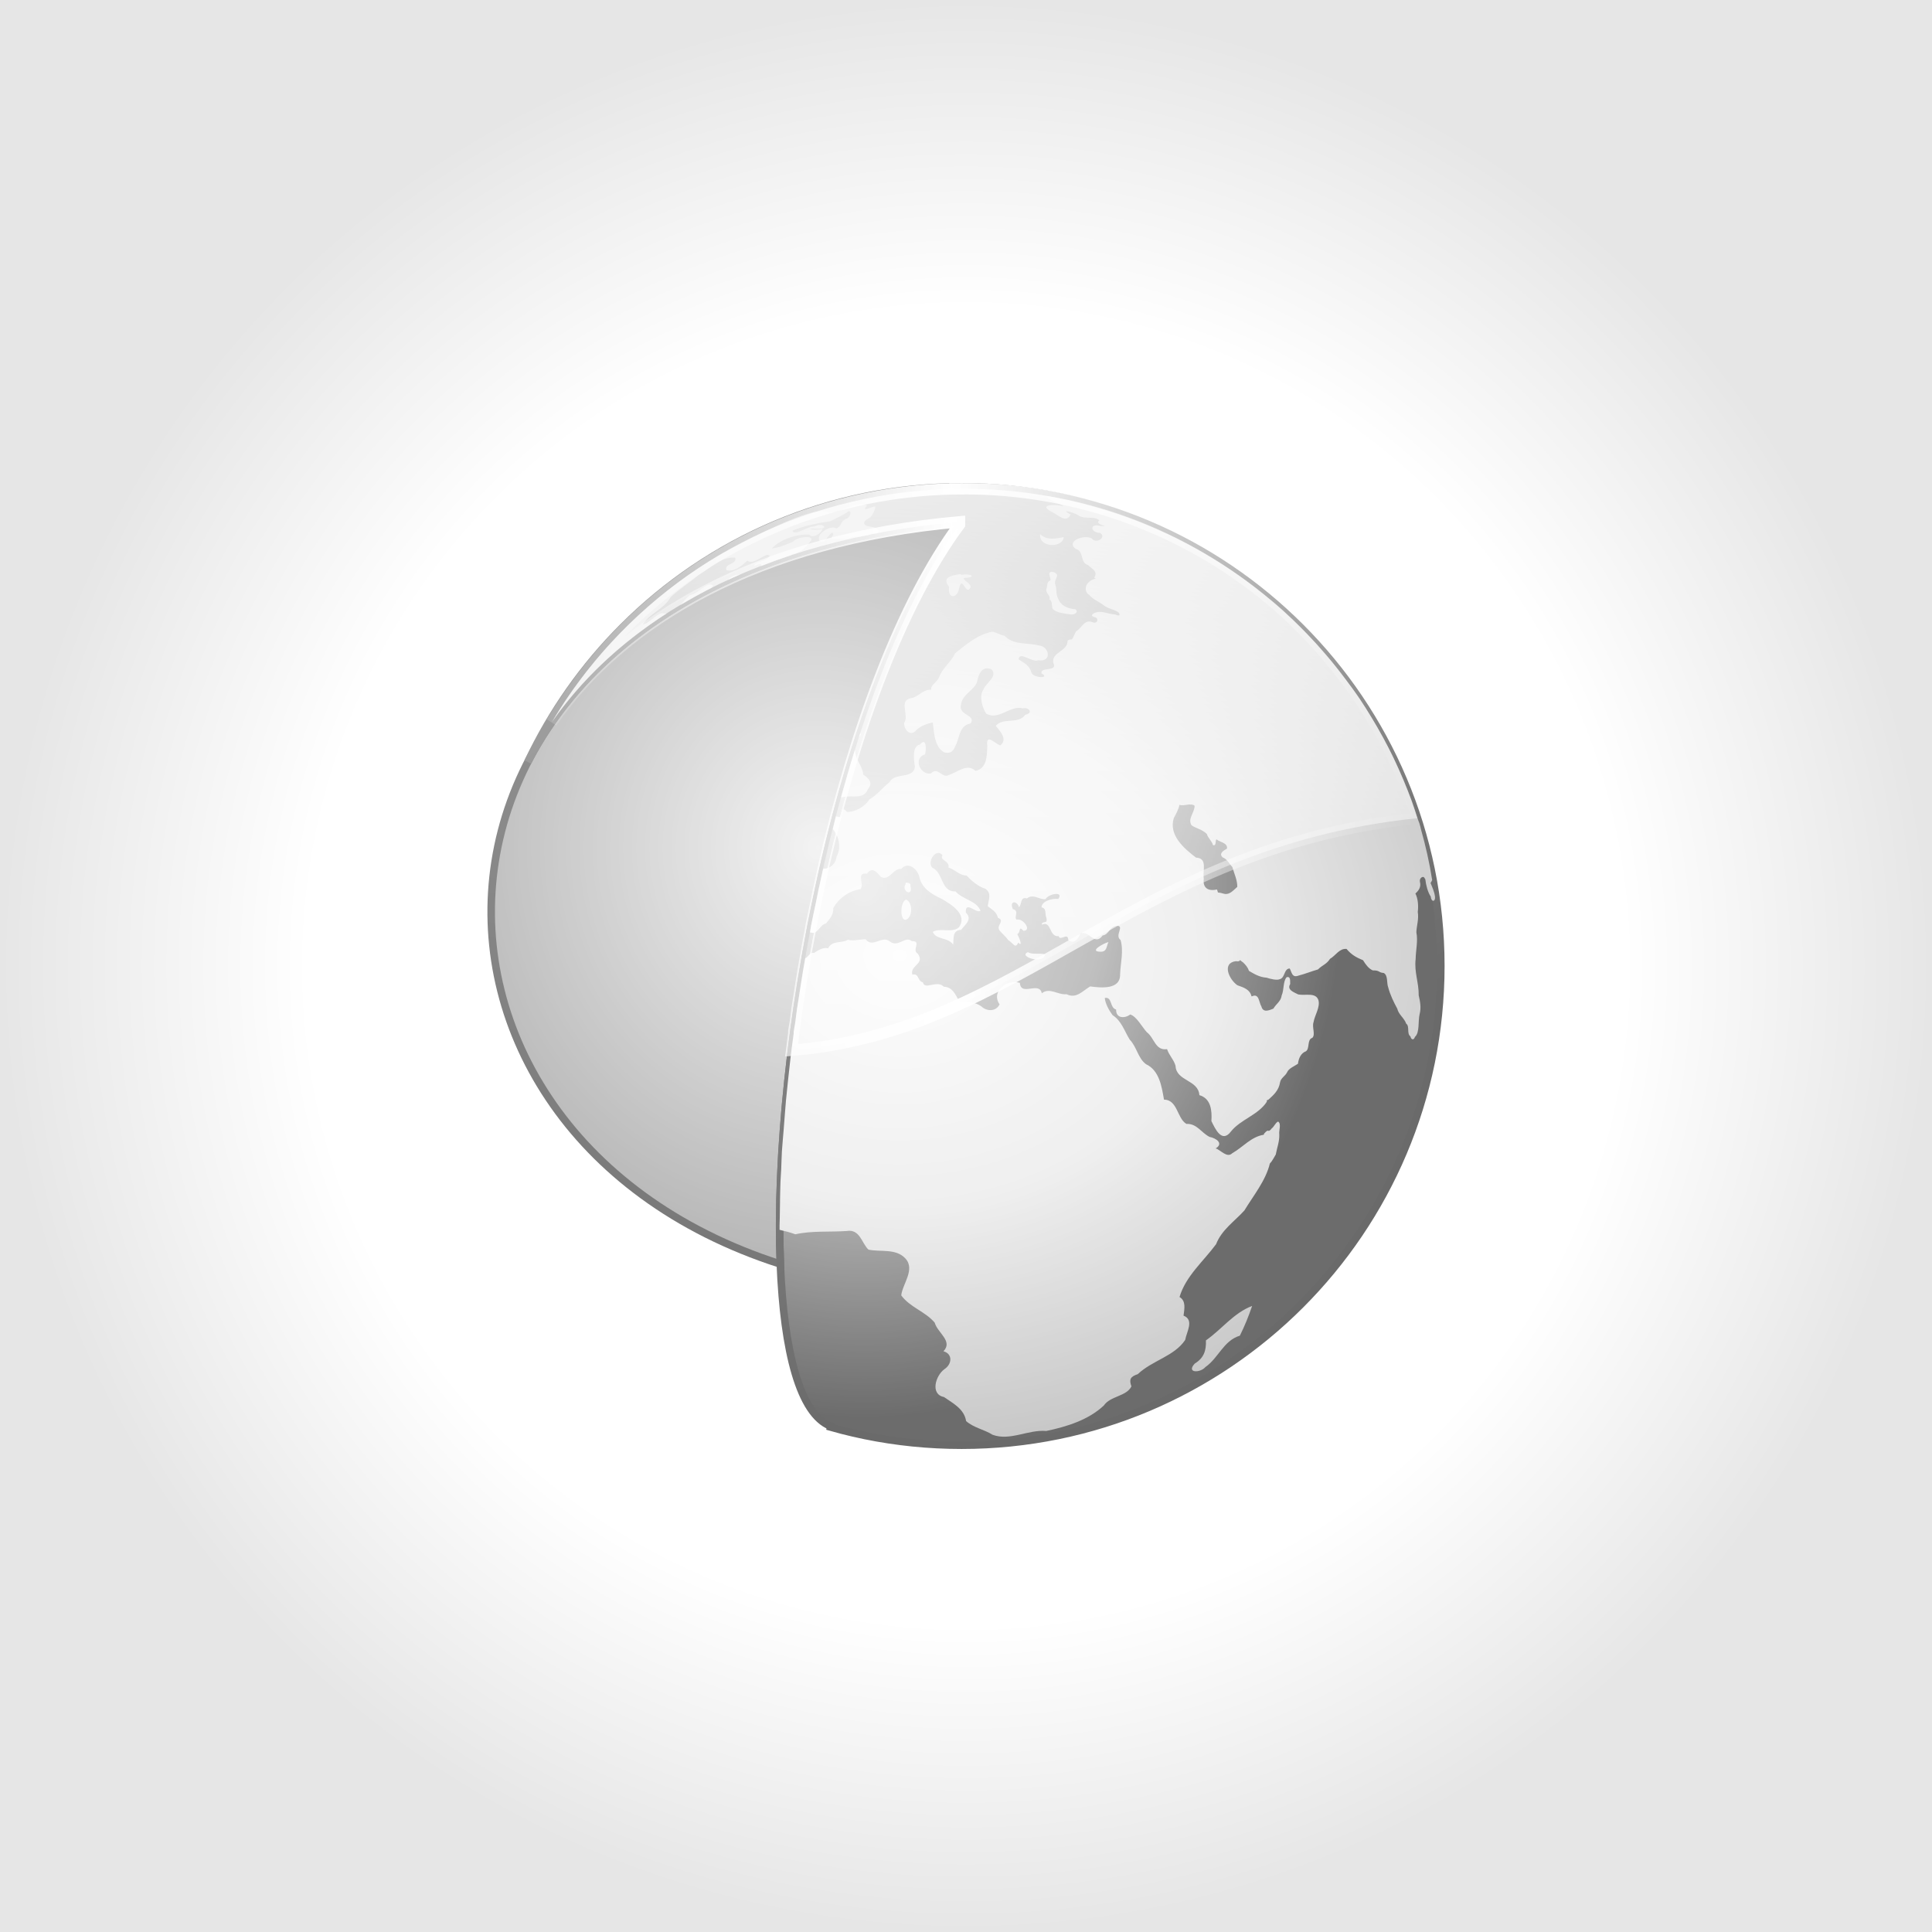 <?xml version="1.0" encoding="UTF-8" standalone="no"?>
<!-- Created with Inkscape (http://www.inkscape.org/) -->

<svg
   xmlns:dc="http://purl.org/dc/elements/1.1/"
   xmlns:cc="http://creativecommons.org/ns#"
   xmlns:rdf="http://www.w3.org/1999/02/22-rdf-syntax-ns#"
   xmlns:svg="http://www.w3.org/2000/svg"
   xmlns="http://www.w3.org/2000/svg"
   xmlns:xlink="http://www.w3.org/1999/xlink"
   xmlns:sodipodi="http://sodipodi.sourceforge.net/DTD/sodipodi-0.dtd"
   xmlns:inkscape="http://www.inkscape.org/namespaces/inkscape"
   width="256"
   height="256"
   id="svg2"
   inkscape:label="Pozadí"
   version="1.1"
   inkscape:version="0.48.0 r9654"
   sodipodi:docname="loading.svg"
   inkscape:export-filename="/home/mosra/C++/kompas/artwork/icons/export/loading-256.png"
   inkscape:export-xdpi="90"
   inkscape:export-ydpi="90"
   style="display:inline;enable-background:new">
  <rect width="100%" height="100%" fill="#808080" stroke="none"/>
  <defs
     id="defs3">
    <linearGradient
       id="linearGradient6499">
      <stop
         style="stop-color:#ffffff;stop-opacity:1;"
         offset="0"
         id="stop6501" />
      <stop
         id="stop6509"
         offset="0.681"
         style="stop-color:#ffffff;stop-opacity:1;" />
      <stop
         style="stop-color:#e6e6e6;stop-opacity:1;"
         offset="1"
         id="stop6503" />
    </linearGradient>
    <linearGradient
       inkscape:collect="always"
       xlink:href="#linearGradient7553"
       id="linearGradient5374"
       gradientUnits="userSpaceOnUse"
       gradientTransform="matrix(0.75,0,0,0.75,-0.25,127.75)"
       x1="5.753"
       y1="451.227"
       x2="35.52"
       y2="493.653" />
    <linearGradient
       id="linearGradient7553">
      <stop
         id="stop7555"
         offset="0"
         style="stop-color:#7b7b7b;stop-opacity:1;" />
      <stop
         id="stop7559"
         offset="1"
         style="stop-color:#202020;stop-opacity:1;" />
    </linearGradient>
    <linearGradient
       id="linearGradient3909-3">
      <stop
         style="stop-color:#ededed;stop-opacity:1;"
         offset="0"
         id="stop3911-6" />
      <stop
         id="stop3931-6"
         offset="1"
         style="stop-color:#4c4c4c;stop-opacity:1;" />
    </linearGradient>
    <linearGradient
       id="linearGradient4807-9">
      <stop
         id="stop4809-90"
         offset="0"
         style="stop-color:#6a6a6a;stop-opacity:1;" />
      <stop
         style="stop-color:#313131;stop-opacity:1;"
         offset="1"
         id="stop4811-4" />
    </linearGradient>
    <clipPath
       clipPathUnits="userSpaceOnUse"
       id="clipPath5412">
      <use
         transform="translate(-105.149,-903.978)"
         x="0"
         y="0"
         xlink:href="#path4099"
         id="use5414"
         width="1"
         height="1" />
    </clipPath>
    <radialGradient
       inkscape:collect="always"
       xlink:href="#linearGradient3835"
       id="radialGradient5354"
       gradientUnits="userSpaceOnUse"
       gradientTransform="matrix(1.272,0,0,1.22,-49.371,-24.471)"
       cx="196.763"
       cy="111.742"
       fx="196.763"
       fy="111.742"
       r="149.495" />
    <linearGradient
       id="linearGradient3835">
      <stop
         style="stop-color:#fffcea;stop-opacity:1;"
         offset="0"
         id="stop3837" />
      <stop
         id="stop3843"
         offset="0.608"
         style="stop-color:#ffe679;stop-opacity:1;" />
      <stop
         style="stop-color:#e86600;stop-opacity:1;"
         offset="1"
         id="stop3839" />
    </linearGradient>
    <linearGradient
       inkscape:collect="always"
       xlink:href="#linearGradient7553"
       id="linearGradient5356"
       gradientUnits="userSpaceOnUse"
       x1="50.298"
       y1="-17.582"
       x2="363.426"
       y2="305.722" />
    <linearGradient
       id="linearGradient4369">
      <stop
         id="stop4371"
         offset="0"
         style="stop-color:#f68b00;stop-opacity:1;" />
      <stop
         id="stop4373"
         offset="1"
         style="stop-color:#9b3a00;stop-opacity:1;" />
    </linearGradient>
    <linearGradient
       inkscape:collect="always"
       xlink:href="#linearGradient7417-6"
       id="linearGradient5358"
       gradientUnits="userSpaceOnUse"
       x1="117.877"
       y1="276.925"
       x2="414.46"
       y2="201.579" />
    <linearGradient
       id="linearGradient7417-6">
      <stop
         style="stop-color:#f68b00;stop-opacity:0;"
         offset="0"
         id="stop7419-6" />
      <stop
         id="stop7421-10"
         offset="0.482"
         style="stop-color:#cb6600;stop-opacity:1;" />
      <stop
         style="stop-color:#d67900;stop-opacity:0;"
         offset="1"
         id="stop7423-4" />
    </linearGradient>
    <linearGradient
       inkscape:collect="always"
       xlink:href="#linearGradient7417-4"
       id="linearGradient5360"
       gradientUnits="userSpaceOnUse"
       x1="117.877"
       y1="276.925"
       x2="414.46"
       y2="201.579" />
    <linearGradient
       id="linearGradient7417-4">
      <stop
         style="stop-color:#f68b00;stop-opacity:0;"
         offset="0"
         id="stop7419-4" />
      <stop
         id="stop7421-8"
         offset="0.482"
         style="stop-color:#cb6600;stop-opacity:1;" />
      <stop
         style="stop-color:#d67900;stop-opacity:0;"
         offset="1"
         id="stop7423-8" />
    </linearGradient>
    <linearGradient
       inkscape:collect="always"
       xlink:href="#linearGradient7417-41"
       id="linearGradient5362"
       gradientUnits="userSpaceOnUse"
       x1="117.877"
       y1="276.925"
       x2="414.46"
       y2="201.579" />
    <linearGradient
       id="linearGradient7417-41">
      <stop
         style="stop-color:#f68b00;stop-opacity:0;"
         offset="0"
         id="stop7419-0" />
      <stop
         id="stop7421-0"
         offset="0.482"
         style="stop-color:#cb6600;stop-opacity:1;" />
      <stop
         style="stop-color:#d67900;stop-opacity:0;"
         offset="1"
         id="stop7423-41" />
    </linearGradient>
    <linearGradient
       inkscape:collect="always"
       xlink:href="#linearGradient7417"
       id="linearGradient5364"
       gradientUnits="userSpaceOnUse"
       x1="117.877"
       y1="276.925"
       x2="414.46"
       y2="201.579" />
    <linearGradient
       id="linearGradient7417">
      <stop
         style="stop-color:#f68b00;stop-opacity:0;"
         offset="0"
         id="stop7419" />
      <stop
         id="stop7421"
         offset="0.482"
         style="stop-color:#cb6600;stop-opacity:1;" />
      <stop
         style="stop-color:#d67900;stop-opacity:0;"
         offset="1"
         id="stop7423" />
    </linearGradient>
    <linearGradient
       inkscape:collect="always"
       xlink:href="#linearGradient7417-9"
       id="linearGradient5366"
       gradientUnits="userSpaceOnUse"
       x1="117.877"
       y1="276.925"
       x2="414.46"
       y2="201.579" />
    <linearGradient
       id="linearGradient7417-9">
      <stop
         style="stop-color:#f68b00;stop-opacity:0;"
         offset="0"
         id="stop7419-3" />
      <stop
         id="stop7421-1"
         offset="0.482"
         style="stop-color:#cb6600;stop-opacity:1;" />
      <stop
         style="stop-color:#d67900;stop-opacity:0;"
         offset="1"
         id="stop7423-7" />
    </linearGradient>
    <linearGradient
       inkscape:collect="always"
       xlink:href="#linearGradient5191-9"
       id="linearGradient5368"
       gradientUnits="userSpaceOnUse"
       gradientTransform="matrix(0.189,0,0,0.189,-10.279,4.867)"
       x1="281.229"
       y1="-65.088"
       x2="111.38"
       y2="230.504" />
    <linearGradient
       id="linearGradient5191-9">
      <stop
         style="stop-color:#ffffff;stop-opacity:1;"
         offset="0"
         id="stop5193-9" />
      <stop
         style="stop-color:#ffffff;stop-opacity:0;"
         offset="1"
         id="stop5195-1" />
    </linearGradient>
    <linearGradient
       inkscape:collect="always"
       xlink:href="#linearGradient10596"
       id="linearGradient5370"
       gradientUnits="userSpaceOnUse"
       gradientTransform="matrix(0.189,0,0,0.189,-10.279,4.867)"
       x1="60.854"
       y1="113.059"
       x2="363.426"
       y2="169.802" />
    <linearGradient
       id="linearGradient10596">
      <stop
         id="stop10598"
         offset="0"
         style="stop-color:#ffffff;stop-opacity:0;" />
      <stop
         style="stop-color:#ffffff;stop-opacity:1;"
         offset="0.48"
         id="stop10600" />
      <stop
         id="stop10602"
         offset="1"
         style="stop-color:#ffffff;stop-opacity:0;" />
    </linearGradient>
    <linearGradient
       y2="493.653"
       x2="35.52"
       y1="451.227"
       x1="5.753"
       gradientTransform="matrix(0.75,0,0,0.75,-0.25,127.75)"
       gradientUnits="userSpaceOnUse"
       id="linearGradient4412"
       xlink:href="#linearGradient7553"
       inkscape:collect="always" />
    <radialGradient
       inkscape:collect="always"
       xlink:href="#linearGradient3909-3"
       id="radialGradient4562"
       gradientUnits="userSpaceOnUse"
       gradientTransform="matrix(1.31,0,0,1.382,-145.587,-209.237)"
       cx="193.892"
       cy="232.694"
       fx="193.892"
       fy="232.694"
       r="71.353" />
    <linearGradient
       inkscape:collect="always"
       xlink:href="#linearGradient4807-9"
       id="linearGradient4564"
       gradientUnits="userSpaceOnUse"
       gradientTransform="matrix(0.113,0,0,0.113,14.669,99.726)"
       x1="984.284"
       y1="-311.21"
       x2="849.471"
       y2="664.967" />
    <linearGradient
       id="linearGradient3895">
      <stop
         style="stop-color:#ffffff;stop-opacity:1;"
         offset="0"
         id="stop3897" />
      <stop
         style="stop-color:#ffffff;stop-opacity:0;"
         offset="1"
         id="stop3899" />
    </linearGradient>
    <linearGradient
       id="linearGradient3903">
      <stop
         style="stop-color:#ffffff;stop-opacity:0;"
         offset="0"
         id="stop3905" />
      <stop
         id="stop3912"
         offset="0.5"
         style="stop-color:#ffffff;stop-opacity:1;" />
      <stop
         style="stop-color:#ffffff;stop-opacity:0;"
         offset="1"
         id="stop3907" />
    </linearGradient>
    <linearGradient
       id="linearGradient5194">
      <stop
         style="stop-color:#1f388c;stop-opacity:1;"
         offset="0"
         id="stop5196" />
      <stop
         style="stop-color:#050620;stop-opacity:1;"
         offset="1"
         id="stop5198" />
    </linearGradient>
    <radialGradient
       inkscape:collect="always"
       xlink:href="#linearGradient3877"
       id="radialGradient5836"
       gradientUnits="userSpaceOnUse"
       gradientTransform="matrix(1.046,0,0,0.859,-7.19,25.05)"
       cx="92.094"
       cy="99.316"
       fx="92.094"
       fy="99.316"
       r="121.447" />
    <linearGradient
       id="linearGradient3877">
      <stop
         id="stop3879"
         offset="0"
         style="stop-color:#fcfcfc;stop-opacity:1;" />
      <stop
         style="stop-color:#e7e7e7;stop-opacity:1;"
         offset="0.511"
         id="stop3881" />
      <stop
         id="stop3883"
         offset="1"
         style="stop-color:#acacac;stop-opacity:1;" />
    </linearGradient>
    <linearGradient
       inkscape:collect="always"
       xlink:href="#linearGradient3895"
       id="linearGradient5407"
       gradientUnits="userSpaceOnUse"
       gradientTransform="matrix(0.652,0,0,0.652,59.179,60.983)"
       x1="77.156"
       y1="-29.95"
       x2="77.016"
       y2="164.05" />
    <linearGradient
       inkscape:collect="always"
       xlink:href="#linearGradient3903"
       id="linearGradient5409"
       gradientUnits="userSpaceOnUse"
       gradientTransform="matrix(0.652,0,0,0.652,59.179,60.983)"
       x1="7.173"
       y1="120.484"
       x2="197.906"
       y2="120.484" />
    <radialGradient
       inkscape:collect="always"
       xlink:href="#linearGradient3877"
       id="radialGradient5427"
       gradientUnits="userSpaceOnUse"
       gradientTransform="matrix(0.652,0,0,0.535,59.179,73.472)"
       cx="92.094"
       cy="99.316"
       fx="92.094"
       fy="99.316"
       r="121.447" />
    <radialGradient
       inkscape:collect="always"
       xlink:href="#linearGradient3847"
       id="radialGradient5953"
       gradientUnits="userSpaceOnUse"
       gradientTransform="matrix(1.046,-0.007,0.008,1.164,-7.894,-5.208)"
       cx="84.829"
       cy="87.146"
       fx="84.829"
       fy="87.146"
       r="96.43" />
    <linearGradient
       id="linearGradient3847">
      <stop
         style="stop-color:#d7d7d7;stop-opacity:1;"
         offset="0"
         id="stop3849" />
      <stop
         id="stop3855"
         offset="0.507"
         style="stop-color:#9f9f9f;stop-opacity:1;" />
      <stop
         style="stop-color:#232323;stop-opacity:1;"
         offset="1"
         id="stop3851" />
    </linearGradient>
    <radialGradient
       r="96.43"
       fy="87.146"
       fx="84.829"
       cy="87.146"
       cx="84.829"
       gradientTransform="matrix(0.658,-0.004,0.005,0.732,58.19,53.78)"
       gradientUnits="userSpaceOnUse"
       id="radialGradient5465"
       xlink:href="#linearGradient3847"
       inkscape:collect="always" />
    <linearGradient
       inkscape:collect="always"
       xlink:href="#linearGradient7553"
       id="linearGradient6302"
       gradientUnits="userSpaceOnUse"
       gradientTransform="matrix(2.276,0,0,2.276,61.345,-957.552)"
       x1="5.753"
       y1="451.227"
       x2="35.52"
       y2="493.653" />
    <linearGradient
       inkscape:collect="always"
       xlink:href="#linearGradient3895-9"
       id="linearGradient5251"
       gradientUnits="userSpaceOnUse"
       gradientTransform="matrix(0.652,0,0,0.652,59.757,60.983)"
       x1="77.156"
       y1="-29.95"
       x2="77.016"
       y2="164.05" />
    <linearGradient
       id="linearGradient3895-9">
      <stop
         style="stop-color:#ffffff;stop-opacity:1;"
         offset="0"
         id="stop3897-3" />
      <stop
         style="stop-color:#ffffff;stop-opacity:0;"
         offset="1"
         id="stop3899-6" />
    </linearGradient>
    <linearGradient
       inkscape:collect="always"
       xlink:href="#linearGradient3903-3"
       id="linearGradient5253"
       gradientUnits="userSpaceOnUse"
       gradientTransform="matrix(0.652,0,0,0.652,59.757,60.983)"
       x1="7.173"
       y1="120.484"
       x2="197.906"
       y2="120.484" />
    <linearGradient
       id="linearGradient3903-3">
      <stop
         style="stop-color:#ffffff;stop-opacity:0;"
         offset="0"
         id="stop3905-6" />
      <stop
         id="stop3912-3"
         offset="0.5"
         style="stop-color:#ffffff;stop-opacity:1;" />
      <stop
         style="stop-color:#ffffff;stop-opacity:0;"
         offset="1"
         id="stop3907-3" />
    </linearGradient>
    <linearGradient
       inkscape:collect="always"
       xlink:href="#linearGradient7553"
       id="linearGradient5216-8"
       x1="100.32"
       y1="16.614"
       x2="296.823"
       y2="210.214"
       gradientUnits="userSpaceOnUse" />
    <linearGradient
       id="linearGradient5194-2">
      <stop
         style="stop-color:#1f388c;stop-opacity:1;"
         offset="0"
         id="stop5196-2" />
      <stop
         style="stop-color:#050620;stop-opacity:1;"
         offset="1"
         id="stop5198-3" />
    </linearGradient>
    <radialGradient
       inkscape:collect="always"
       xlink:href="#linearGradient3877"
       id="radialGradient5836-4"
       gradientUnits="userSpaceOnUse"
       gradientTransform="matrix(0.652,0,0,0.535,59.757,73.472)"
       cx="92.094"
       cy="99.316"
       fx="92.094"
       fy="99.316"
       r="121.447" />
    <linearGradient
       id="linearGradient3877-5">
      <stop
         id="stop3879-4"
         offset="0"
         style="stop-color:#fff2da;stop-opacity:1;" />
      <stop
         style="stop-color:#f4db9a;stop-opacity:1;"
         offset="0.511"
         id="stop3881-3" />
      <stop
         id="stop3883-3"
         offset="1"
         style="stop-color:#d39833;stop-opacity:1;" />
    </linearGradient>
    <radialGradient
       inkscape:collect="always"
       xlink:href="#linearGradient3847-5"
       id="radialGradient5953-4"
       gradientUnits="userSpaceOnUse"
       gradientTransform="matrix(1.046,-0.007,0.008,1.164,-7.894,-5.208)"
       cx="84.829"
       cy="87.146"
       fx="84.829"
       fy="87.146"
       r="96.43" />
    <linearGradient
       id="linearGradient3847-5">
      <stop
         style="stop-color:#afceff;stop-opacity:1;"
         offset="0"
         id="stop3849-6" />
      <stop
         id="stop3855-5"
         offset="0.507"
         style="stop-color:#508eee;stop-opacity:1;" />
      <stop
         style="stop-color:#001b45;stop-opacity:1;"
         offset="1"
         id="stop3851-4" />
    </linearGradient>
    <radialGradient
       r="96.43"
       fy="87.146"
       fx="84.829"
       cy="87.146"
       cx="84.829"
       gradientTransform="matrix(0.652,-0.004,0.005,0.725,59.319,54.63)"
       gradientUnits="userSpaceOnUse"
       id="radialGradient6384"
       xlink:href="#linearGradient3847"
       inkscape:collect="always" />
    <radialGradient
       inkscape:collect="always"
       xlink:href="#linearGradient6499"
       id="radialGradient6505"
       cx="127.633"
       cy="127.66"
       fx="127.633"
       fy="127.66"
       r="127.633"
       gradientUnits="userSpaceOnUse"
       gradientTransform="matrix(1.003,0,0,1.003,-1.4060615e-5,-0.027)" />
  </defs>
  <sodipodi:namedview
     id="base"
     pagecolor="#ffffff"
     bordercolor="#666666"
     borderopacity="1.0"
     inkscape:pageopacity="0.0"
     inkscape:pageshadow="2"
     inkscape:zoom="1"
     inkscape:cx="-45.387295"
     inkscape:cy="81.844588"
     inkscape:document-units="px"
     inkscape:current-layer="layer12"
     showgrid="false"
     inkscape:window-width="1920"
     inkscape:window-height="1033"
     inkscape:window-x="-2"
     inkscape:window-y="-3"
     inkscape:window-maximized="1"
     inkscape:snap-page="true" />
  <g
     inkscape:groupmode="layer"
     id="layer12"
     inkscape:label="background">
    <rect
       style="color:#000000;fill:url(#radialGradient6505);fill-opacity:1;stroke:none;stroke-width:20;marker:none;visibility:visible;display:inline;overflow:visible;enable-background:accumulate"
       id="rect6497"
       width="256"
       height="256"
       x="0"
       y="-2.5080632e-14" />
  </g>
  <g
     inkscape:groupmode="layer"
     id="layer6"
     inkscape:label="notfound"
     style="display:none">
    <g
       inkscape:groupmode="layer"
       id="layer9"
       inkscape:label="notfound planet"
       style="opacity:0.666;display:inline">
      <path
         style="fill:url(#radialGradient6384);fill-opacity:1;stroke:none;display:inline;enable-background:new"
         d="m 128.11,64.75 c -0.515,0.002 -1.031,0.006 -1.547,0.02 -0.571,0.014 -1.143,0.032 -1.71,0.061 -7.68,0.389 -14.985,2.164 -21.705,5.05 -0.962,0.413 -1.914,0.844 -2.851,1.303 -0.342,0.168 -0.679,0.335 -1.018,0.509 -0.128,0.066 -0.259,0.137 -0.387,0.204 -0.457,0.238 -0.914,0.484 -1.364,0.733 -0.764,0.422 -1.516,0.851 -2.26,1.303 -0.142,0.086 -0.286,0.177 -0.428,0.265 -0.435,0.269 -0.875,0.535 -1.303,0.814 -0.284,0.185 -0.574,0.38 -0.855,0.57 -0.239,0.162 -0.476,0.324 -0.713,0.489 -0.178,0.124 -0.353,0.241 -0.529,0.366 -0.147,0.104 -0.282,0.22 -0.428,0.326 -0.416,0.301 -0.834,0.606 -1.242,0.916 -0.323,0.246 -0.639,0.501 -0.957,0.753 -0.08,0.064 -0.164,0.119 -0.244,0.183 -0.007,0.006 -0.013,0.014 -0.02,0.02 -0.053,0.042 -0.11,0.08 -0.163,0.122 -0.192,0.155 -0.38,0.312 -0.57,0.468 -0.145,0.119 -0.284,0.246 -0.428,0.366 -0.391,0.328 -0.778,0.66 -1.161,0.998 -0.287,0.253 -0.573,0.516 -0.855,0.774 -0.184,0.169 -0.368,0.338 -0.55,0.509 -0.053,0.049 -0.11,0.093 -0.163,0.143 -0.087,0.082 -0.178,0.162 -0.265,0.244 -0.139,0.133 -0.27,0.274 -0.407,0.407 -0.225,0.219 -0.45,0.43 -0.672,0.652 -0.139,0.139 -0.27,0.287 -0.407,0.428 -0.71,0.723 -1.402,1.463 -2.077,2.219 -0.284,0.318 -0.578,0.633 -0.855,0.957 -0.138,0.161 -0.271,0.326 -0.407,0.489 -0.022,0.026 -0.039,0.055 -0.061,0.082 -0.093,0.111 -0.193,0.214 -0.285,0.326 -0.126,0.153 -0.242,0.314 -0.366,0.468 -0.957,1.182 -1.877,2.394 -2.749,3.645 -0.291,0.418 -0.574,0.837 -0.855,1.262 -0.556,0.839 -1.092,1.699 -1.609,2.566 -1.553,2.609 -2.921,5.331 -4.093,8.165 -0.389,0.941 -0.755,1.888 -1.099,2.851 -0.162,0.454 -0.336,0.906 -0.489,1.364 -0.018,0.053 -0.023,0.11 -0.041,0.163 -0.018,0.055 -0.043,0.108 -0.061,0.163 -0.29,0.89 -0.563,1.802 -0.814,2.708 -0.137,0.494 -0.262,0.988 -0.387,1.486 -0.097,0.386 -0.195,0.772 -0.285,1.161 -0.051,0.218 -0.094,0.433 -0.143,0.652 -0.012,0.055 -0.029,0.108 -0.041,0.163 -0.132,0.607 -0.252,1.22 -0.367,1.832 -0.028,0.148 -0.055,0.299 -0.081,0.448 -0.153,0.851 -0.289,1.705 -0.407,2.566 -0.026,0.192 -0.057,0.378 -0.081,0.57 -0.009,0.068 -0.012,0.136 -0.02,0.204 -0.057,0.461 -0.116,0.92 -0.163,1.385 -0.024,0.236 -0.04,0.476 -0.061,0.713 -0.005,0.054 -0.016,0.109 -0.02,0.163 -0.021,0.244 -0.042,0.489 -0.061,0.733 -0.003,0.04 0.003,0.082 0,0.122 -0.037,0.496 -0.076,0.987 -0.102,1.486 -0.001,0.027 0.001,0.054 0,0.082 -0.025,0.513 -0.048,1.031 -0.061,1.547 -1.7e-4,0.007 1.67e-4,0.013 0,0.02 -0.004,0.174 0.003,0.355 0,0.529 -0.006,0.358 -0.021,0.72 -0.02,1.079 -2e-6,0.007 0,0.014 0,0.02 5.85e-4,0.515 0.007,1.031 0.02,1.547 6.22e-4,0.027 -6.85e-4,0.054 0,0.081 0.014,0.503 0.035,1.002 0.061,1.507 0.002,0.041 -0.002,0.082 0,0.122 0.026,0.492 0.064,0.993 0.102,1.486 0.003,0.041 -0.003,0.082 0,0.122 0.162,2.132 0.446,4.244 0.814,6.312 0.002,0.013 -0.002,0.028 0,0.041 0.186,1.04 0.395,2.073 0.631,3.095 0.003,0.014 0.017,0.026 0.02,0.041 0.115,0.496 0.22,0.974 0.346,1.466 0.011,0.041 0.03,0.081 0.041,0.122 0.383,1.476 0.818,2.945 1.303,4.378 0.025,0.075 0.056,0.149 0.081,0.224 0.171,0.499 0.347,0.994 0.529,1.486 0.149,0.402 0.291,0.804 0.448,1.201 0.037,0.095 0.084,0.19 0.122,0.285 0.153,0.382 0.308,0.762 0.468,1.14 0.044,0.104 0.098,0.202 0.143,0.305 0.158,0.369 0.303,0.735 0.468,1.099 0.052,0.116 0.11,0.231 0.163,0.346 0.434,0.945 0.885,1.89 1.364,2.81 0.172,0.329 0.352,0.651 0.529,0.977 0.115,0.212 0.229,0.421 0.346,0.631 0.012,0.021 0.029,0.04 0.041,0.061 0.194,0.347 0.39,0.696 0.59,1.038 0.206,0.353 0.418,0.711 0.631,1.059 0.131,0.215 0.253,0.439 0.387,0.652 0.108,0.173 0.216,0.337 0.326,0.509 0.092,0.144 0.192,0.284 0.285,0.428 0.185,0.284 0.38,0.574 0.57,0.855 0.228,0.338 0.458,0.664 0.692,0.998 0.034,0.048 0.068,0.094 0.102,0.143 0.082,0.115 0.162,0.231 0.244,0.346 0.088,0.123 0.176,0.244 0.265,0.366 0.063,0.086 0.12,0.179 0.183,0.265 0.149,0.203 0.296,0.41 0.448,0.611 0.046,0.061 0.096,0.122 0.143,0.183 0.199,0.261 0.408,0.515 0.611,0.774 0.427,0.544 0.859,1.08 1.303,1.609 0.208,0.248 0.42,0.489 0.631,0.733 0.123,0.142 0.242,0.287 0.366,0.428 0.212,0.24 0.436,0.476 0.652,0.713 0.145,0.159 0.282,0.331 0.428,0.489 0.327,0.352 0.663,0.694 0.998,1.038 0.22,0.226 0.449,0.449 0.672,0.672 0.136,0.135 0.27,0.273 0.407,0.407 0.362,0.355 0.729,0.712 1.1,1.059 0.29,0.272 0.58,0.548 0.876,0.814 0.082,0.074 0.162,0.151 0.244,0.224 0.234,0.209 0.475,0.405 0.713,0.611 0.329,0.285 0.663,0.557 0.998,0.835 0.037,0.031 0.065,0.071 0.102,0.102 0.086,0.071 0.179,0.133 0.265,0.204 0.121,0.099 0.245,0.187 0.367,0.285 0.09,0.072 0.174,0.152 0.265,0.224 0.911,0.726 1.839,1.442 2.789,2.118 0.156,0.11 0.312,0.217 0.468,0.326 0.417,0.291 0.838,0.574 1.262,0.855 0.422,0.279 0.854,0.545 1.283,0.814 0.271,0.171 0.54,0.342 0.814,0.509 0.161,0.098 0.327,0.189 0.489,0.285 1.301,0.775 2.631,1.517 3.991,2.199 1.366,0.685 2.754,1.306 4.174,1.894 0.467,0.193 0.932,0.388 1.405,0.57 0.952,0.367 1.918,0.717 2.891,1.038 0.969,0.32 1.943,0.622 2.932,0.896 0.375,0.104 0.762,0.208 1.14,0.305 0.115,0.03 0.231,0.052 0.346,0.081 0.392,0.099 0.786,0.194 1.181,0.285 0.404,0.094 0.815,0.199 1.222,0.285 0.142,0.03 0.285,0.052 0.428,0.081 1.34,0.273 2.688,0.486 4.052,0.672 0.11,0.015 0.215,0.047 0.326,0.061 0.067,0.009 0.136,0.012 0.204,0.02 0.062,0.008 0.122,0.013 0.183,0.02 0.468,0.058 0.934,0.115 1.405,0.163 0.29,0.03 0.584,0.056 0.876,0.081 0.244,0.021 0.489,0.043 0.733,0.061 0.034,0.002 0.068,-0.002 0.102,0 0.503,0.037 1.001,0.076 1.507,0.102 0.02,0.001 0.041,-0.001 0.061,0 1.047,0.052 2.097,0.081 3.156,0.082 1.585,-6.3e-4 3.184,-0.061 4.785,-0.183 1.63,-0.12 3.232,-0.308 4.826,-0.55 0.538,-0.082 1.075,-0.17 1.609,-0.265 0.013,-0.002 0.027,0.002 0.041,0 0.833,-0.149 1.662,-0.328 2.484,-0.509 0.717,-0.158 1.43,-0.307 2.138,-0.489 0.007,-0.001 0.014,0.001 0.02,0 5.554,-1.376 10.439,-3.352 15.169,-6.108 0.021,-0.012 0.04,-0.029 0.061,-0.041 19.274,-10.87 32.293,-31.515 32.293,-55.219 0,-5.647 -0.752,-11.119 -2.138,-16.33 -0.088,-0.342 -0.171,-0.679 -0.265,-1.018 -0.009,-0.033 -0.011,-0.069 -0.02,-0.102 -7.355,-26.413 -30.877,-44.564 -57.683,-45.853 -0.027,-0.001 -0.054,10e-4 -0.082,0 -0.517,-0.024 -1.028,-0.05 -1.547,-0.061 -0.007,-1.7e-4 -0.014,1.7e-4 -0.02,0 -0.175,-0.004 -0.354,0.002 -0.529,0 -0.363,-0.006 -0.735,-0.02 -1.1,-0.02 z"
         id="path5843-9"
         inkscape:connector-curvature="0" />
      <path
         style="fill:url(#radialGradient5836-4);fill-opacity:1;stroke:none;display:inline;enable-background:new"
         d="m 139.247,65.687 c 0.388,0.812 1.966,0.97 2.219,1.385 -0.789,-0.236 -3.462,-0.321 -1.609,0.713 0.776,0.288 2.018,1.688 2.586,0.387 -1.569,-0.816 0.46,-0.259 0.998,0.102 0.86,0.626 2.147,0.028 2.81,0.672 -0.841,0.57 1.856,0.892 0.041,0.713 -1.348,-0.357 -1.284,0.908 0,0.957 0.983,0.487 -0.405,1.565 -1.079,0.713 -0.957,-0.519 -3.477,0.368 -2.097,1.405 1.151,0.297 0.517,1.829 1.67,2.158 0.393,0.448 1.377,0.79 0.774,1.649 0.075,0.034 0.15,0.068 0.224,0.102 -0.454,0.15 -0.864,0.343 -1.12,0.713 -0.3,0.358 -0.336,1.142 0.204,1.425 0.584,0.668 1.134,0.806 1.873,1.344 0.617,0.531 1.476,0.599 2.036,1.018 0.383,0.468 -0.051,0.495 -0.407,0.285 -1.035,-0.033 -1.81,-0.634 -2.81,-0.204 -0.268,0.178 -0.497,0.363 0.041,0.529 0.688,0.105 0.374,0.962 -0.244,0.692 -1.108,-0.455 -1.399,0.716 -2.179,1.181 -0.209,0.294 -0.327,0.812 -0.59,1.12 -0.179,-0.033 -0.368,-4.3e-4 -0.57,0.143 0.131,1.372 -2.18,1.526 -1.853,2.973 0.623,1.211 -1.822,0.454 -1.568,1.385 1.257,0.669 -1.114,0.639 -1.364,-0.143 -0.255,-0.968 -0.948,-1.243 -1.67,-1.751 0.12,-1.156 1.733,0.522 2.606,0.143 1.854,0.273 1.446,-1.914 0,-1.995 -1.568,-0.387 -3.319,-0.008 -4.479,-1.262 -0.584,-0.077 -1.066,-0.464 -1.649,-0.529 -1.938,0.394 -3.455,1.692 -4.927,2.871 -0.492,1.145 -1.646,1.903 -2.077,3.115 -0.251,0.708 -1.151,1.02 -1.079,1.71 -1.147,-0.063 -1.688,0.994 -2.728,1.099 -1.571,0.382 -0.128,2.318 -0.855,3.299 -0.007,0.866 0.832,1.926 1.69,0.855 0.596,-0.522 1.476,-0.811 2.118,-0.916 0.163,1.36 0.222,3.313 1.568,3.95 1.046,0.205 1.231,-0.417 1.588,-1.222 0.397,-1.037 0.465,-2.358 1.833,-2.606 0.799,-1.113 -1.573,-1.094 -1.262,-2.423 0.101,-1.457 1.848,-2.006 2.138,-3.136 0.182,-0.937 0.618,-2.112 1.894,-1.629 0.955,0.926 -0.795,1.834 -1.079,2.708 -0.592,0.858 -0.104,2.419 0.387,3.156 1.65,0.982 3.183,-1.135 4.866,-0.672 0.749,-0.19 1.452,0.599 0.326,0.835 -0.96,1.335 -2.904,0.289 -3.909,1.466 0.538,0.678 1.63,1.785 0.59,2.586 -0.754,-0.242 -1.96,-1.717 -1.731,0.122 -0.043,1.271 -0.051,2.98 -1.547,3.278 -1.128,-1.035 -2.376,0.167 -3.563,0.55 -0.933,0.459 -1.399,-1.185 -2.342,-0.224 -1.444,0.266 -2.41,-2.052 -0.794,-2.525 0.175,-0.576 0.222,-2.347 -0.631,-1.303 -1.113,0.23 -0.835,2.035 -0.692,2.932 -0.157,1.683 -2.658,0.729 -3.339,2.016 -0.908,0.731 -1.683,1.731 -2.708,2.321 -0.618,0.993 -1.953,1.693 -2.973,1.649 -0.822,-0.934 -0.403,0.298 -0.855,0.692 -0.652,0.017 -3.27,-0.92 -2.301,0.428 1.586,0.883 2.764,2.965 1.792,4.826 -0.178,1.418 -1.698,2.071 -2.83,1.201 -1.331,-0.122 -2.681,-0.318 -3.828,-1.018 -0.464,0.749 -1.702,0.296 -1.099,1.568 -0.493,1.405 -0.598,3.372 -1.853,4.5 -0.347,0.757 1.283,0.033 0.59,1.059 -1.046,1.135 0.633,1.636 1.588,1.181 0.676,0.381 0.047,2.726 1.283,1.588 0.562,-0.997 1.78,0.421 2.667,-0.041 0.95,0.392 1.223,-1.026 2.077,-1.201 0.55,-0.674 0.963,-1.113 0.957,-2.036 0.691,-1.296 2.146,-2.292 3.604,-2.484 0.593,-0.611 -0.658,-2.28 0.876,-2.056 0.66,-1.006 1.321,-0.177 1.812,0.387 1.125,0.664 1.682,-1.212 2.708,-1.038 0.946,-1.108 2.281,0.128 2.443,1.242 0.388,1.442 1.673,2.145 2.952,2.749 1.194,0.69 3.498,2.06 2.24,3.767 -0.907,0.783 -2.55,0.009 -3.441,0.611 0.429,1.073 2.061,0.668 2.688,1.67 0.123,-0.808 -0.173,-1.868 1.059,-1.955 0.573,-0.733 1.534,-1.419 0.631,-2.301 -0.114,-1.687 1.402,0.241 1.934,-0.224 -0.526,-1.343 -2.337,-1.475 -3.299,-2.566 -1.95,0.09 -1.59,-2.525 -3.095,-3.176 -0.723,-0.846 0.591,-2.682 1.364,-1.629 -0.443,0.672 1.011,0.734 0.774,1.629 0.864,0.237 1.448,1.062 2.423,1.079 0.702,0.73 1.536,1.427 2.504,1.731 0.882,0.655 0.373,1.419 0.285,2.321 0.58,0.463 1.155,0.723 1.344,1.527 1.02,0.387 -0.266,1.024 0.244,1.71 0.388,0.482 0.745,0.69 1.12,1.242 0.678,0.401 0.953,1.238 1.323,0.326 0.711,0.717 0.096,-0.767 -0.102,-1.099 0.501,-0.176 0.114,-1.221 0.814,-0.448 1.169,0.028 -0.035,-1.736 -0.916,-1.486 -0.398,-0.378 0.421,-1.138 -0.509,-1.385 -0.495,-1.149 0.602,-1.149 0.814,-0.265 0.409,-0.321 0.142,-1.447 1.059,-1.161 0.837,-0.692 1.709,0.233 2.464,0.102 0.339,-0.698 2.491,-1.12 1.71,-0.041 -0.882,-0.101 -2.242,0.346 -2.219,1.14 0.694,0.102 0.41,0.851 0.611,1.344 0.284,0.969 -0.575,0.348 -0.59,0.937 1.337,-0.581 0.899,1.669 2.24,1.527 0.125,0.714 1.274,-0.59 1.262,0.489 0.865,0.683 1.37,-0.302 1.629,-0.835 1.149,-0.506 1.85,1.749 2.932,0.265 0.855,-0.104 0.935,-1.252 1.955,-1.283 0.976,0.033 -0.404,1.297 0.428,1.873 0.429,1.45 -0.025,3.071 -0.081,4.541 0.066,2.111 -2.558,1.785 -3.95,1.609 -0.989,0.583 -1.855,1.689 -3.136,1.038 -1.174,0.125 -2.224,-0.947 -3.278,-0.122 -0.341,-1.639 -2.763,0.458 -2.891,-1.385 -1.657,-0.55 -3.89,1.113 -2.688,2.83 -0.472,0.975 -1.704,0.985 -2.443,0.265 -0.899,-0.627 -1.974,-0.552 -2.952,-0.692 -0.494,-0.883 -0.832,-1.849 -2.036,-1.914 -0.859,-0.932 -2.495,0.511 -2.728,-0.55 -0.746,-0.185 -0.498,-1.238 -1.405,-1.018 -0.346,-1.259 1.719,-1.419 0.713,-2.81 -0.855,-0.456 0.59,-1.695 -0.774,-1.649 -0.887,-0.775 -1.859,0.989 -2.973,0.02 -1.01,-0.78 -2.263,0.944 -3.156,-0.265 -0.79,0.007 -1.606,0.259 -2.342,0.061 -0.865,0.519 -2.09,0.06 -2.627,1.14 -0.767,-0.149 -1.283,0.264 -1.873,0.611 -0.67,-0.252 -1.206,1.612 -1.466,0.143 0.452,-1.486 -1.993,-0.54 -2.321,-1.833 -1.023,-0.008 -0.568,1.593 -1.609,1.812 -0.935,0.865 -2.322,0.894 -2.851,2.158 -1.147,0.886 -0.516,2.529 -1.67,3.36 -0.645,0.905 -1.892,1.071 -2.932,1.12 -1.203,0.004 -0.811,2.225 -2.382,1.527 -0.361,0.701 -0.204,1.784 -1.099,2.26 -0.886,0.744 -1.01,2.031 -2.118,2.545 -0.034,1.193 0.956,2.042 0.366,3.115 0.7,1.909 -0.376,3.773 -1.385,5.314 0.624,0.696 0.647,1.664 0.224,2.566 0.436,0.943 0.334,0.685 0.672,1.812 0.781,1.987 3.509,2.765 3.36,5.192 0.969,1.05 2.254,1.924 2.912,3.258 1.359,0.419 1.989,1.698 3.299,2.097 2.233,-0.319 4.47,0.092 6.516,0.835 2.252,-0.497 4.551,-0.286 6.821,-0.448 1.757,-0.291 1.984,1.663 2.871,2.484 1.602,0.344 3.621,-0.201 4.866,1.14 1.382,1.436 -0.364,3.459 -0.509,4.927 1.157,1.595 3.194,2.141 4.418,3.624 0.36,1.331 2.454,2.442 1.161,3.787 1.267,0.354 1.143,1.717 0.143,2.362 -1.171,0.849 -1.93,3.321 -0.081,3.685 1.222,0.842 2.677,1.574 2.932,3.176 0.985,0.881 2.459,1.139 3.502,1.812 2.314,0.862 4.71,-0.697 7.126,-0.489 2.721,-0.569 5.612,-1.455 7.635,-3.36 0.864,-1.27 2.992,-1.213 3.645,-2.545 -0.326,-0.926 -0.154,-1.268 0.855,-1.609 1.932,-1.828 4.838,-2.388 6.292,-4.561 0.18,-1.072 1.227,-2.648 -0.224,-3.217 0.117,-0.909 0.329,-1.95 -0.55,-2.464 0.817,-2.763 3.175,-4.696 4.866,-6.984 0.733,-1.902 2.448,-3.062 3.726,-4.479 1.186,-1.96 2.851,-3.936 3.4,-6.21 0.335,-0.343 0.546,-0.824 0.774,-1.181 0.163,-0.899 0.497,-1.706 0.468,-2.667 -0.085,-0.528 0.302,-1.43 -0.163,-1.731 -0.369,0.163 -0.507,0.687 -0.876,0.957 -0.064,0.124 -0.2,0.22 -0.346,0.305 -0.136,-0.094 -0.331,-0.026 -0.57,0.285 -0.011,0.006 -0.03,0.014 -0.041,0.02 -0.002,0.014 0.002,0.027 0,0.041 -0.031,0.043 -0.049,0.091 -0.082,0.143 -1.7,0.278 -2.731,1.657 -4.133,2.443 -0.713,0.728 -1.62,-0.476 -2.219,-0.611 1.099,-0.65 0.085,-1.376 -0.814,-1.547 -1.089,-0.548 -1.683,-1.78 -3.075,-1.71 -1.254,-0.751 -1.158,-3.194 -2.973,-3.217 -0.298,-1.739 -0.63,-3.888 -2.382,-4.703 -1.081,-0.792 -1.21,-2.253 -2.158,-3.237 -0.699,-1.112 -1.093,-2.515 -2.28,-3.258 -0.479,-0.644 -0.955,-1.523 -1.018,-2.26 1.023,-0.182 0.607,1.281 1.486,1.507 -0.033,1.208 1.179,1.201 1.894,0.652 0.869,0.301 1.492,1.595 2.179,2.362 1.019,0.752 1.114,2.496 2.688,2.26 0.235,0.768 0.913,1.407 1.12,2.199 0.092,2.044 3.017,1.815 3.156,3.869 1.537,0.452 1.702,2.035 1.609,3.441 0.482,0.974 1.365,3.018 2.586,1.385 1.287,-1.604 3.609,-2.169 4.744,-3.93 -0.003,-0.067 0.003,-0.137 0,-0.204 0.075,-0.029 0.152,-0.056 0.224,-0.102 0.647,-0.578 1.384,-1.209 1.547,-2.28 0.103,-0.591 0.675,-0.811 0.937,-1.344 0.204,-0.517 0.993,-0.795 1.425,-1.099 0.091,-0.765 0.417,-1.435 1.059,-1.67 0.534,-0.392 0.125,-1.562 0.855,-1.792 0.442,-0.423 -0.065,-1.416 0.163,-2.056 0.156,-0.94 0.888,-1.97 0.652,-2.912 -0.345,-1.103 -1.726,-0.578 -2.688,-0.774 -0.455,-0.256 -1.555,-0.587 -1.059,-1.385 -0.023,-0.374 0.08,-1.059 -0.489,-0.896 -0.494,0.538 -0.326,1.704 -0.652,2.403 -0.087,0.789 -0.759,1.142 -1.099,1.751 -0.683,0.296 -1.373,0.528 -1.588,-0.285 -0.341,-0.534 -0.306,-1.8 -1.262,-1.344 -0.02,0.007 -0.041,0.013 -0.061,0.02 -0.196,-0.878 -0.947,-1.17 -1.853,-1.486 -1.084,-0.752 -2.103,-2.931 -0.183,-3.176 0.351,0.062 0.496,-0.016 0.55,-0.163 0.092,0.12 0.222,0.227 0.366,0.326 0.31,0.287 0.632,0.623 0.774,1.099 0.683,0.397 1.418,0.88 2.362,0.937 0.435,0.147 1.386,0.374 1.792,0.163 0.684,-0.206 0.487,-1.357 1.262,-1.385 0.291,0.488 0.276,1.282 1.181,0.937 0.924,-0.242 1.74,-0.581 2.566,-0.814 0.562,-0.574 1.12,-0.691 1.588,-1.425 0.741,-0.414 1.237,-1.392 2.199,-1.303 0.626,0.744 1.228,1.115 2.179,1.507 0.359,0.57 0.698,1.069 1.283,1.344 0.974,-0.015 0.714,0.269 1.466,0.326 0.588,0.352 0.363,1.318 0.611,1.955 0.257,0.974 0.725,1.936 1.181,2.769 0.18,0.803 0.924,1.24 1.181,1.995 0.49,0.333 0.045,1.349 0.57,1.71 0.085,0.452 0.468,0.524 0.611,0.041 0.655,-0.555 0.375,-2.053 0.611,-3.013 0.222,-0.847 0.062,-1.67 -0.122,-2.464 0.022,-1.705 -0.613,-3.105 -0.407,-4.826 0.016,-1.19 0.319,-2.395 0.081,-3.563 0.039,-0.888 0.361,-1.714 0.204,-2.688 0.109,-0.879 0.004,-1.76 -0.326,-2.423 0.482,-0.429 0.788,-0.924 0.611,-1.588 -6.3e-4,-0.015 0.001,-0.026 0,-0.041 -0.058,-0.306 0.223,-0.633 0.468,-0.57 0.004,0.004 0.016,-0.004 0.02,0 0.008,0.002 0.012,0.017 0.02,0.02 0.072,0.074 0.136,0.179 0.204,0.285 0.092,0.793 0.328,1.731 0.713,2.301 0.067,0.767 0.657,0.719 0.57,0 -0.096,-0.682 -0.379,-1.234 -0.611,-1.812 0.077,-0.068 0.155,-0.191 0.244,-0.387 C 186.394,91.083 164.731,69.802 139.247,65.687 z m -24.393,1.099 c -1.626,-0.046 -3.139,1.355 -4.602,1.079 -1.954,-0.952 -10.31,3.517 -13.927,5.436 -9.641,5.571 -17.811,13.819 -23.252,23.476 1.398,-0.07 1.361,-1.861 2.504,-2.464 0.304,-0.808 0.64,-1.56 0.896,-0.489 0.35,-0.859 0.842,-1.642 1.975,-1.385 0.989,-0.602 1.342,0.4 0.346,0.672 -0.397,0.602 -1.012,0.861 0.061,1.038 0.463,0.291 2.053,0.355 1.425,-0.489 -0.9,0.428 -0.199,-1.898 0.611,-2.118 0.242,-1.129 1.473,-1.023 1.649,-2.138 -1.589,0.32 -1.306,-0.868 -0.081,-1.038 1.523,0.316 0.329,3.102 2.728,2.24 2.592,-0.339 2.045,-3.703 3.828,-5.05 0.632,-1.677 2.546,-2.506 3.36,-3.787 -0.757,0.908 -2.094,0.155 -0.937,-0.652 1.415,-0.921 3.011,-1.913 3.584,-3.584 -0.877,-0.479 -1.927,1.215 -3.013,1.323 -1.149,0.941 -1.964,2.786 -3.746,2.382 -0.927,0.269 -1.759,1.424 -2.525,1.486 0.987,-1.511 2.748,-1.967 3.685,-3.584 1.103,-1.054 2.487,-1.901 3.685,-2.932 1.524,-0.885 2.989,-2.466 4.887,-2.321 0.305,0.91 -1.531,0.753 -1.161,1.649 0.98,0.295 2.012,-0.562 2.769,-1.262 0.945,0.695 2.519,-1.289 2.952,-0.611 -0.382,0.785 -2.041,0.71 -2.036,1.323 1.647,-0.767 0.877,0.391 -0.102,0.611 -1.174,0.894 -2.992,0.028 -3.604,1.629 -0.578,0.816 -2.515,1.59 -1.955,2.586 0.17,-0.687 1.623,-1.902 0.855,-0.611 -1.229,1.163 1.611,0.497 1.771,-0.387 0.287,-0.8 1.829,-1.383 0.855,-0.265 0.218,1.179 1.936,-0.515 2.301,-1.1 1.389,-1.667 3.335,-2.641 4.968,-4.032 1.195,-0.213 1.82,-0.998 2.423,-1.771 0.553,-0.746 -1.941,-0.547 -2.362,0.102 -0.82,0.366 -1.964,0.851 -2.83,0.916 1.212,-1.239 3.213,-1.901 4.927,-1.853 0.518,0.59 1.688,-0.158 1.792,-0.733 -0.933,0.336 -2.566,-0.167 -0.794,-0.02 1.846,0.061 0.789,-0.913 -0.285,-0.305 -0.9,-0.081 -2.526,1.319 -2.912,0.57 1.543,-0.681 3.62,-1.072 5.029,-1.262 0.641,-0.351 1.705,-0.783 2.423,-1.323 0.527,-0.046 0.068,1.057 -0.346,0.998 -0.909,0.476 -0.506,0.985 -1.283,1.283 -0.896,-0.511 -2.866,0.909 -2.179,1.69 0.754,0.51 1.686,-1.989 1.792,-0.835 -0.962,0.996 1.465,0.194 1.955,0.57 0.926,-0.826 2.339,0.168 3.136,-0.794 1.581,0.183 0.928,-0.743 -0.102,-0.876 -1.145,-0.092 -1.194,-0.697 -0.285,-1.12 0.493,-0.243 0.888,-1.291 0.855,-1.547 -0.634,0.063 -1.962,0.834 -1.099,-0.143 -0.154,-0.068 -0.409,-0.133 -0.611,-0.183 z m 23.558,4.011 c -0.211,1.761 2.975,1.902 3.115,0.387 -1.157,0.195 -2.128,0.467 -3.115,-0.387 z m -22.336,0.59 c -0.917,0.229 -1.198,1.095 -2.362,0.876 -0.482,-0.278 -1.732,-0.807 -1.181,0.204 -0.46,0.373 -0.978,0.712 -1.038,-0.041 -0.748,-0.125 -1.794,0.726 -0.57,1.161 -0.883,0.794 -2.339,1.353 -3.258,2.362 -1.233,0.122 -1.23,1.65 -2.647,1.446 -1.043,0.292 -0.06,0.801 -1.079,1.242 -1.332,0.738 -3.189,0.659 -4.032,2.179 -1.472,0.623 -1.711,2.33 -3.176,3.075 -0.829,0.447 -1.277,1.266 -0.448,1.771 -0.793,0.566 -1.044,1.896 0.265,1.201 2.497,-1.069 4.588,-3.675 7.513,-3.176 1.366,-1.102 2.976,-0.903 4.581,-0.631 1.65,-0.399 3.36,-0.743 4.439,-2.118 1.928,-0.856 3.495,-2.231 4.805,-3.848 1.171,-0.949 2.241,-2.149 3.604,-2.606 -0.832,-0.241 -2.365,-0.546 -1.079,-1.364 -0.123,-0.845 -1.532,-1.393 -2.362,-1.303 -0.839,0.4 -1.187,-0.497 -1.975,-0.428 z m 23.884,4.378 c -0.727,0.06 -0.011,0.888 -0.204,1.14 -0.531,0.186 -0.335,0.782 -0.55,1.181 -0.066,0.593 0.621,0.826 0.407,1.344 0.446,0.19 0.278,0.816 0.448,1.242 0.537,0.586 1.602,0.58 2.403,0.733 0.503,0.065 1.064,-0.283 0.611,-0.672 -1.05,-0.058 -1.977,-0.55 -2.26,-1.385 -0.352,-0.544 -0.166,-1.32 -0.407,-1.914 -0.2,-0.671 0.674,-1.186 -0.081,-1.547 -0.073,-0.11 -0.247,-0.059 -0.366,-0.122 z m -12.196,0.326 c -1.016,0.182 -2.493,0.335 -1.425,1.67 -0.23,1.623 1.087,1.567 1.323,0.244 0.45,-2.007 0.893,1.109 1.527,-0.183 0.102,-0.556 -1.288,-1.072 -0.814,-1.242 1.675,-0.068 0.898,-0.628 -0.346,-0.407 l -0.265,-0.081 z m -19.628,9.651 c -1.371,-0.001 0.489,1.486 -0.814,1.222 -0.568,0.215 0.627,0.942 -0.489,0.998 0.346,0.195 1.239,1.633 2.199,0.794 1.201,-0.219 3.013,-0.764 2.179,-2.321 -0.893,0.17 -1.533,-0.18 -2.423,0.204 -0.639,-0.093 0.2,-0.851 -0.652,-0.896 z m -23.619,5.375 c -1.117,0.817 -3.055,1.427 -2.728,3.095 0.484,0.408 0.094,2.35 0.794,1.12 -0.101,-0.946 0.364,-1.728 1.038,-2.077 -0.414,-1.138 0.52,-1.223 0.896,-2.138 z m 29.361,4.642 c -1.07,-0.038 -1.402,0.913 -2.26,1.262 0.281,0.599 -0.503,0.761 -0.163,1.405 -0.713,0.377 0.836,0.749 0.143,1.547 0.815,0.182 1.263,0.715 0.998,1.731 -0.332,0.776 -1.576,0.218 -1.059,1.588 -1.232,0.262 -1.258,0.692 -0.02,0.774 0.93,0.764 -0.854,0.319 -1.201,0.957 -1.569,0.984 1.127,0.676 1.914,0.611 1.249,-0.346 2.786,0.359 3.319,-1.038 0.794,-0.914 0.092,-1.481 -0.59,-1.955 -0.102,-1.227 -1.047,-1.883 -1.059,-3.197 -1.436,-0.672 0.644,-1.455 0.774,-2.219 -0.434,-0.292 -2.127,0.08 -1.059,-0.733 0.41,-0.082 0.794,-0.476 0.265,-0.733 z m -4.154,3.502 c -0.059,0.006 -0.12,0.022 -0.183,0.041 -0.904,0.422 -0.443,1.777 -1.425,0.855 -0.837,0.476 0.002,1.51 -0.774,2.138 -1.261,0.384 -0.334,1.875 0.652,0.835 1.349,0.016 2.172,-1.102 2.138,-2.321 0.807,-0.403 0.475,-1.639 -0.407,-1.547 z m 48.704,7.33 c 0.17,0.007 0.322,0.057 0.448,0.163 -0.01,0.979 -0.955,1.708 -0.407,2.606 0.59,0.41 1.43,0.523 2.036,1.14 0.134,0.516 0.66,0.893 0.814,1.466 0.616,0.221 0.126,-1.13 0.652,-0.611 0.455,0.245 1.317,0.421 1.181,1.099 -0.45,0.245 -1.125,0.637 -0.57,1.14 0.597,0.214 0.875,0.857 1.303,1.303 0.239,0.863 0.663,1.702 0.652,2.606 -0.556,0.481 -1.072,1.188 -1.914,0.896 -0.191,-0.068 -0.426,-0.123 -0.652,-0.143 -0.043,-0.133 -0.07,-0.237 -0.122,-0.387 -1.161,0.273 -1.932,-0.226 -1.751,-1.466 -0.196,-1.025 0.553,-2.709 -1.038,-2.769 -1.579,-1.204 -3.68,-2.992 -2.952,-5.253 0.286,-0.526 0.626,-1.13 0.753,-1.731 0.456,0.18 1.078,-0.083 1.568,-0.061 z m -37.79,10.343 c -0.098,0.007 -0.103,0.143 -0.061,0.183 -0.669,0.986 1.06,1.797 0.652,0.265 0.098,-0.374 -0.288,-0.381 -0.509,-0.428 -0.037,-0.018 -0.057,-0.022 -0.082,-0.02 z m 0,2.28 c -0.781,0.212 -0.859,2.69 -0.082,2.688 0.995,-0.289 0.979,-2.331 0.082,-2.688 z m 26.816,5.62 c -0.617,0.132 -2.661,1.274 -1.038,1.283 0.908,0.041 0.754,-0.825 1.038,-1.283 z m -10.669,1.323 c -1.357,0.565 2.139,1.712 2.28,0.305 -0.725,-0.211 -1.597,0.067 -2.28,-0.305 z m -71.834,6.882 c 0.845,11.108 4.681,22.106 11.076,31.173 0.93,-1.391 1.057,-3.09 0.122,-4.439 -0.469,-1.754 -2.492,-2.542 -3.156,-4.296 -1.017,-1.45 -1.958,-2.924 -2.83,-4.459 -0.967,-1.982 -1.407,-4.026 -2.362,-6.007 -1.136,-2.102 -1.072,-4.654 -1.405,-7.025 -0.68,-1.587 -0.308,-3.516 -1.446,-4.948 z m 101.541,39.989 c -2.438,0.909 -4.001,3.11 -6.108,4.581 0.059,1.368 -0.291,2.346 -1.466,3.054 -1.193,1.27 0.681,1.299 1.405,0.468 1.724,-1.193 2.374,-3.5 4.541,-4.154 0.635,-1.276 1.169,-2.603 1.629,-3.95 z"
         id="path5779-1"
         inkscape:connector-curvature="0" />
      <path
         sodipodi:type="arc"
         style="color:#000000;fill:none;stroke:url(#linearGradient5216-8);stroke-width:1.546px;stroke-linecap:butt;stroke-linejoin:miter;stroke-miterlimit:4;stroke-opacity:1;stroke-dasharray:none;stroke-dashoffset:0;marker:none;visibility:visible;display:inline;overflow:visible;enable-background:accumulate"
         id="path5865"
         sodipodi:cx="199.5"
         sodipodi:cy="113.5"
         sodipodi:rx="98"
         sodipodi:ry="98"
         d="m 297.5,113.5 a 98,98 0 1 1 -196,0 98,98 0 1 1 196,0 z"
         transform="matrix(0.647,0,0,0.647,-0.892,54.729)" />
      <path
         inkscape:connector-curvature="0"
         id="path5958-9"
         d="m 128.15,64.75 c -3.696,0.01 -7.452,0.343 -11.219,1.018 -31.676,5.674 -53.585,33.976 -52.104,65.278 62.917,26.221 72.396,-17.406 123.551,-22.621 -8.365,-26.227 -32.871,-43.751 -60.228,-43.675 z"
         style="fill:url(#linearGradient5251);fill-opacity:1;stroke:url(#linearGradient5253);stroke-width:1.5;stroke-linecap:butt;stroke-linejoin:miter;stroke-miterlimit:4;stroke-opacity:1;stroke-dasharray:none;display:inline;enable-background:new"
         sodipodi:nodetypes="ssccs" />
    </g>
    <g
       inkscape:groupmode="layer"
       id="layer8"
       inkscape:label="sign"
       style="opacity:0.25;display:inline">
      <path
         sodipodi:type="arc"
         style="color:#000000;fill:none;stroke:#000000;stroke-width:20;stroke-miterlimit:4;stroke-opacity:1;stroke-dasharray:none;marker:none;visibility:visible;display:inline;overflow:visible;enable-background:accumulate"
         id="path6286"
         sodipodi:cx="154.5"
         sodipodi:cy="137.5"
         sodipodi:rx="86.5"
         sodipodi:ry="86.5"
         d="m 241,137.5 a 86.5,86.5 0 1 1 -173,0 86.5,86.5 0 1 1 173,0 z"
         transform="translate(-26.5,-9.5)" />
      <path
         style="color:#000000;fill:none;stroke:#000000;stroke-width:20;stroke-linecap:butt;stroke-linejoin:miter;stroke-miterlimit:4;stroke-opacity:1;stroke-dasharray:none;stroke-dashoffset:0;marker:none;visibility:visible;display:inline;overflow:visible;enable-background:accumulate"
         d="M 189.165,66.335 66.835,188.665"
         id="path6304"
         inkscape:connector-curvature="0" />
    </g>
  </g>
  <g
     inkscape:groupmode="layer"
     id="layer10"
     inkscape:label="loading"
     style="opacity:0.666;display:inline">
    <path
       style="fill:url(#radialGradient5465);fill-opacity:1;stroke:none;display:inline;enable-background:new"
       d="m 127.417,64.513 c -17.536,0 -33.414,7.102 -44.906,18.594 -5.154,5.154 -9.417,11.172 -12.562,17.844 8.227,-15.994 27.001,-29.119 57.188,-31.812 l 0,0.375 c -7.812,10.565 -13.923,27.463 -18,45.25 -0.003,0.018 0.006,0.013 0,0.031 -0.207,0.903 -0.398,1.812 -0.594,2.719 -0.027,0.132 -0.065,0.274 -0.094,0.406 -0.113,0.524 -0.204,1.038 -0.312,1.562 -0.217,1.046 -0.453,2.077 -0.656,3.125 -0.035,0.182 -0.059,0.38 -0.094,0.562 -0.194,1.012 -0.382,2.02 -0.562,3.031 -0.024,0.132 -0.039,0.274 -0.062,0.406 -0.125,0.707 -0.257,1.419 -0.375,2.125 -0.076,0.457 -0.145,0.919 -0.219,1.375 -0.11,0.677 -0.209,1.325 -0.312,2 -0.08,0.521 -0.174,1.043 -0.25,1.562 -0.085,0.577 -0.139,1.144 -0.219,1.719 -0.06,0.433 -0.161,0.881 -0.219,1.312 -0.009,0.077 0.009,0.173 0,0.25 -0.136,1.027 -0.285,2.046 -0.406,3.062 -0.126,1.051 -0.234,2.087 -0.344,3.125 -0.098,0.928 -0.196,1.835 -0.281,2.75 -0.012,0.128 -0.021,0.279 -0.031,0.406 -0.024,0.256 -0.04,0.495 -0.062,0.75 -0.082,0.935 -0.15,1.893 -0.219,2.812 -0.068,0.916 -0.164,1.789 -0.219,2.688 -0.049,0.809 -0.056,1.613 -0.094,2.406 -0.024,0.531 -0.074,1.07 -0.094,1.594 -0.032,0.821 -0.043,1.636 -0.062,2.438 -0.002,0.096 0.002,0.185 0,0.281 -0.015,0.691 -0.025,1.356 -0.031,2.031 -0.003,0.362 -0.031,0.736 -0.031,1.094 -0.002,1.726 0.032,3.394 0.094,5 0.001,0.031 -10e-4,0.062 0,0.094 0.459,11.622 2.612,19.9 6.656,21.5 l 0,0.094 c 0.502,0.143 0.993,0.307 1.5,0.438 1.015,0.261 2.029,0.476 3.062,0.688 4.134,0.846 8.428,1.312 12.812,1.312 35.072,0 63.5,-28.428 63.5,-63.5 0,-35.072 -28.428,-63.5 -63.5,-63.5 z"
       id="path5843"
       inkscape:connector-curvature="0" />
    <path
       style="color:#000000;fill:url(#radialGradient4562);fill-opacity:1;fill-rule:nonzero;stroke:url(#linearGradient4564);stroke-width:1px;stroke-linecap:butt;stroke-linejoin:miter;stroke-miterlimit:4;stroke-opacity:1;stroke-dasharray:none;stroke-dashoffset:0;marker:none;visibility:visible;display:inline;overflow:visible;enable-background:accumulate"
       d="m 127.146,69.153 c -76.369,6.815 -79.814,80.366 -23.744,98.342 -1.111,-28.206 7.739,-76.328 23.744,-97.973 l 0,-0.369 z"
       id="path4095"
       inkscape:connector-curvature="0" />
    <path
       style="color:#000000;fill:none;stroke:url(#linearGradient6302);stroke-width:1;stroke-miterlimit:4;stroke-opacity:1;marker:none;visibility:visible;display:inline;overflow:visible;enable-background:accumulate"
       d="m 127.42,64.5 c -17.536,0 -33.409,7.106 -44.901,18.598 -5.154,5.154 -9.431,11.188 -12.577,17.859 8.227,-15.994 27.018,-29.111 57.205,-31.805 l 0,0.369 c -7.812,10.565 -13.92,27.443 -17.996,45.23 -0.003,0.018 -0.009,0.036 -0.015,0.055 -0.207,0.903 -0.406,1.803 -0.602,2.71 -0.027,0.132 -0.054,0.265 -0.082,0.397 -0.113,0.524 -0.22,1.049 -0.328,1.574 -0.217,1.046 -0.44,2.086 -0.643,3.134 -0.035,0.182 -0.061,0.365 -0.096,0.547 -0.194,1.012 -0.381,2.026 -0.561,3.038 -0.024,0.132 -0.045,0.265 -0.069,0.397 -0.125,0.707 -0.238,1.415 -0.356,2.121 -0.076,0.457 -0.159,0.912 -0.233,1.369 -0.11,0.677 -0.211,1.351 -0.315,2.025 -0.08,0.521 -0.17,1.041 -0.246,1.56 -0.085,0.577 -0.153,1.149 -0.233,1.724 -0.06,0.433 -0.134,0.869 -0.191,1.3 -0.009,0.077 -0.018,0.155 -0.027,0.233 -0.136,1.027 -0.262,2.049 -0.383,3.066 -0.126,1.051 -0.246,2.096 -0.356,3.134 -0.098,0.928 -0.188,1.849 -0.274,2.764 -0.012,0.128 -0.03,0.256 -0.041,0.383 -0.024,0.256 -0.046,0.511 -0.069,0.766 -0.082,0.935 -0.151,1.872 -0.219,2.792 -0.068,0.916 -0.137,1.811 -0.191,2.71 -0.049,0.809 -0.086,1.615 -0.123,2.409 -0.024,0.531 -0.049,1.064 -0.069,1.587 -0.032,0.821 -0.063,1.634 -0.082,2.436 -0.002,0.096 0.002,0.191 0,0.287 -0.015,0.691 -0.021,1.364 -0.027,2.039 -0.003,0.362 -0.015,0.724 -0.015,1.081 -0.002,1.726 0.034,3.403 0.096,5.009 0.001,0.031 -0.001,0.064 0,0.096 0.459,11.622 2.606,19.873 6.651,21.472 l -0.015,0.123 c 0.502,0.143 0.998,0.28 1.505,0.411 1.015,0.261 2.046,0.5 3.079,0.712 4.134,0.846 8.412,1.286 12.796,1.286 35.072,0 63.5,-28.427 63.5,-63.5 0,-35.072 -28.427,-63.5 -63.5,-63.5 z"
       id="path4099"
       inkscape:connector-curvature="0" />
    <path
       style="fill:url(#radialGradient5427);fill-opacity:1;stroke:none;display:inline;enable-background:new"
       d="m 138.667,65.701 c 0.388,0.812 1.966,0.96 2.219,1.375 -0.789,-0.236 -3.448,-0.314 -1.594,0.719 0.776,0.288 1.994,1.677 2.562,0.375 -1.569,-0.816 0.462,-0.267 1,0.094 0.86,0.626 2.149,0.043 2.812,0.688 -0.841,0.57 1.878,0.898 0.062,0.719 -1.348,-0.357 -1.284,0.888 0,0.938 0.983,0.487 -0.42,1.571 -1.094,0.719 -0.957,-0.519 -3.474,0.369 -2.094,1.406 1.151,0.297 0.504,1.827 1.656,2.156 0.393,0.448 1.384,0.797 0.781,1.656 0.075,0.034 0.144,0.059 0.219,0.094 -0.454,0.15 -0.87,0.349 -1.125,0.719 -0.3,0.358 -0.321,1.154 0.219,1.438 0.584,0.668 1.136,0.806 1.875,1.344 0.617,0.531 1.472,0.581 2.031,1 0.383,0.468 -0.05,0.491 -0.406,0.281 -1.035,-0.033 -1.812,-0.618 -2.812,-0.188 -0.268,0.178 -0.506,0.365 0.031,0.531 0.688,0.105 0.4,0.958 -0.219,0.688 -1.108,-0.455 -1.408,0.723 -2.188,1.188 -0.209,0.294 -0.33,0.786 -0.594,1.094 -0.179,-0.033 -0.36,0.013 -0.562,0.156 0.131,1.372 -2.203,1.522 -1.875,2.969 0.623,1.211 -1.816,0.444 -1.562,1.375 1.257,0.669 -1.093,0.656 -1.344,-0.125 -0.255,-0.968 -0.966,-1.242 -1.688,-1.75 0.12,-1.156 1.752,0.504 2.625,0.125 1.854,0.273 1.446,-1.887 0,-1.969 -1.568,-0.387 -3.34,-0.027 -4.5,-1.281 -0.584,-0.077 -1.073,-0.466 -1.656,-0.531 -1.938,0.394 -3.434,1.696 -4.906,2.875 -0.492,1.145 -1.663,1.913 -2.094,3.125 -0.251,0.708 -1.135,0.997 -1.062,1.688 -1.147,-0.063 -1.71,1.019 -2.75,1.125 -1.571,0.382 -0.116,2.301 -0.844,3.281 -0.007,0.866 0.829,1.946 1.688,0.875 0.596,-0.522 1.483,-0.833 2.125,-0.938 0.163,1.36 0.217,3.332 1.562,3.969 1.046,0.205 1.236,-0.414 1.594,-1.219 0.397,-1.037 0.476,-2.376 1.844,-2.625 0.799,-1.113 -1.592,-1.077 -1.281,-2.406 0.101,-1.457 1.866,-2.027 2.156,-3.156 0.182,-0.937 0.6,-2.108 1.875,-1.625 0.955,0.926 -0.779,1.845 -1.062,2.719 -0.592,0.858 -0.116,2.419 0.375,3.156 1.65,0.982 3.191,-1.151 4.875,-0.688 0.749,-0.19 1.439,0.608 0.312,0.844 -0.96,1.335 -2.901,0.292 -3.906,1.469 0.538,0.678 1.633,1.793 0.594,2.594 -0.754,-0.242 -1.948,-1.714 -1.719,0.125 -0.043,1.271 -0.067,2.952 -1.562,3.25 -1.128,-1.035 -2.376,0.18 -3.562,0.562 -0.933,0.459 -1.401,-1.18 -2.344,-0.219 -1.444,0.266 -2.397,-2.059 -0.781,-2.531 0.175,-0.576 0.197,-2.356 -0.656,-1.312 -1.113,0.23 -0.83,2.04 -0.688,2.938 -0.157,1.683 -2.662,0.744 -3.344,2.031 -0.908,0.731 -1.663,1.722 -2.688,2.312 -0.618,0.993 -1.949,1.7 -2.969,1.656 -0.822,-0.934 -0.422,0.294 -0.875,0.688 -0.129,0.003 -0.354,-0.048 -0.594,-0.094 -0.144,0.551 -0.266,1.102 -0.406,1.656 0.798,1.027 1.169,2.408 0.5,3.688 -0.126,1.004 -0.923,1.626 -1.781,1.594 -0.182,0.799 -0.357,1.604 -0.531,2.406 -0.027,0.132 -0.065,0.274 -0.094,0.406 -0.113,0.524 -0.204,1.038 -0.312,1.562 -0.217,1.046 -0.453,2.077 -0.656,3.125 -0.035,0.182 -0.059,0.38 -0.094,0.562 -0.026,0.135 -0.037,0.271 -0.062,0.406 0.022,-0.009 0.041,-0.02 0.062,-0.031 0.95,0.392 1.209,-1.012 2.062,-1.188 0.55,-0.674 0.975,-1.108 0.969,-2.031 0.691,-1.296 2.136,-2.308 3.594,-2.5 0.593,-0.611 -0.659,-2.286 0.875,-2.062 0.66,-1.006 1.322,-0.158 1.812,0.406 1.125,0.664 1.693,-1.205 2.719,-1.031 0.946,-1.108 2.275,0.104 2.438,1.219 0.388,1.442 1.659,2.147 2.938,2.75 1.194,0.69 3.509,2.075 2.25,3.781 -0.907,0.783 -2.547,-0.008 -3.438,0.594 0.429,1.073 2.061,0.686 2.688,1.688 0.123,-0.808 -0.169,-1.882 1.062,-1.969 0.573,-0.733 1.528,-1.4 0.625,-2.281 -0.114,-1.687 1.405,0.215 1.938,-0.25 -0.526,-1.343 -2.351,-1.472 -3.312,-2.562 -1.95,0.09 -1.589,-2.505 -3.094,-3.156 -0.723,-0.846 0.601,-2.678 1.375,-1.625 -0.443,0.672 1.018,0.73 0.781,1.625 0.864,0.237 1.431,1.045 2.406,1.062 0.702,0.73 1.532,1.447 2.5,1.75 0.882,0.655 0.4,1.41 0.312,2.312 0.58,0.463 1.155,0.728 1.344,1.531 1.02,0.387 -0.292,1.001 0.219,1.688 0.388,0.482 0.75,0.698 1.125,1.25 0.678,0.401 0.973,1.256 1.344,0.344 0.711,0.717 0.073,-0.793 -0.125,-1.125 0.501,-0.176 0.112,-1.211 0.812,-0.438 1.169,0.028 -0.025,-1.719 -0.906,-1.469 -0.398,-0.378 0.43,-1.16 -0.5,-1.406 -0.495,-1.149 0.6,-1.134 0.812,-0.25 0.409,-0.321 0.146,-1.443 1.062,-1.156 0.837,-0.692 1.714,0.225 2.469,0.094 0.339,-0.698 2.469,-1.11 1.688,-0.031 -0.882,-0.101 -2.242,0.331 -2.219,1.125 0.694,0.102 0.424,0.851 0.625,1.344 0.284,0.969 -0.579,0.349 -0.594,0.938 1.337,-0.581 0.909,1.673 2.25,1.531 0.125,0.714 1.262,-0.578 1.25,0.5 0.865,0.683 1.367,-0.311 1.625,-0.844 1.149,-0.506 1.855,1.735 2.938,0.25 0.855,-0.104 0.918,-1.25 1.938,-1.281 0.976,0.033 -0.394,1.298 0.438,1.875 0.429,1.45 -0.006,3.062 -0.062,4.531 0.066,2.111 -2.577,1.801 -3.969,1.625 -0.989,0.583 -1.844,1.682 -3.125,1.031 -1.174,0.125 -2.227,-0.95 -3.281,-0.125 -0.341,-1.639 -2.777,0.468 -2.906,-1.375 -1.657,-0.55 -3.89,1.127 -2.688,2.844 -0.472,0.975 -1.698,0.971 -2.438,0.25 -0.899,-0.627 -1.959,-0.548 -2.938,-0.688 -0.494,-0.883 -0.827,-1.841 -2.031,-1.906 -0.859,-0.932 -2.517,0.498 -2.75,-0.562 -0.746,-0.185 -0.499,-1.251 -1.406,-1.031 -0.346,-1.259 1.726,-1.391 0.719,-2.781 -0.855,-0.456 0.583,-1.702 -0.781,-1.656 -0.887,-0.775 -1.855,0.969 -2.969,0 -1.01,-0.78 -2.264,0.959 -3.156,-0.25 -0.79,0.007 -1.608,0.26 -2.344,0.062 -0.865,0.519 -2.089,0.045 -2.625,1.125 -0.767,-0.149 -1.285,0.279 -1.875,0.625 -0.469,-0.176 -0.867,0.659 -1.156,0.688 -0.102,0.593 -0.213,1.19 -0.312,1.781 -0.076,0.457 -0.145,0.919 -0.219,1.375 -0.11,0.677 -0.209,1.325 -0.312,2 -0.08,0.521 -0.174,1.043 -0.25,1.562 -0.085,0.577 -0.139,1.144 -0.219,1.719 -0.06,0.433 -0.161,0.881 -0.219,1.312 -0.009,0.077 0.009,0.173 0,0.25 -0.136,1.027 -0.285,2.046 -0.406,3.062 -0.126,1.051 -0.234,2.087 -0.344,3.125 -0.098,0.928 -0.196,1.835 -0.281,2.75 -0.012,0.128 -0.021,0.279 -0.031,0.406 -0.024,0.256 -0.04,0.495 -0.062,0.75 -0.082,0.935 -0.15,1.893 -0.219,2.812 -0.068,0.916 -0.164,1.789 -0.219,2.688 -0.049,0.809 -0.056,1.613 -0.094,2.406 -0.024,0.531 -0.074,1.07 -0.094,1.594 -0.032,0.821 -0.043,1.636 -0.062,2.438 -0.002,0.096 0.002,0.185 0,0.281 -0.015,0.691 -0.025,1.356 -0.031,2.031 -0.003,0.362 -0.031,0.736 -0.031,1.094 -2.2e-4,0.189 -6.8e-4,0.374 0,0.562 0.713,0.159 1.416,0.348 2.094,0.594 2.252,-0.497 4.542,-0.276 6.812,-0.438 1.757,-0.291 1.988,1.648 2.875,2.469 1.602,0.344 3.63,-0.185 4.875,1.156 1.382,1.436 -0.386,3.438 -0.531,4.906 1.157,1.595 3.213,2.142 4.438,3.625 0.36,1.331 2.449,2.436 1.156,3.781 1.267,0.354 1.125,1.73 0.125,2.375 -1.171,0.849 -1.911,3.323 -0.062,3.688 1.222,0.842 2.683,1.585 2.938,3.188 0.985,0.881 2.457,1.139 3.5,1.812 2.314,0.862 4.708,-0.708 7.125,-0.5 2.721,-0.569 5.601,-1.47 7.625,-3.375 0.864,-1.27 3.004,-1.199 3.656,-2.531 -0.326,-0.926 -0.166,-1.284 0.844,-1.625 1.932,-1.828 4.828,-2.358 6.281,-4.531 0.18,-1.072 1.232,-2.65 -0.219,-3.219 0.117,-0.909 0.347,-1.955 -0.531,-2.469 0.817,-2.763 3.152,-4.712 4.844,-7 0.733,-1.902 2.472,-3.051 3.75,-4.469 1.186,-1.96 2.826,-3.945 3.375,-6.219 0.335,-0.343 0.553,-0.831 0.781,-1.188 0.163,-0.899 0.498,-1.695 0.469,-2.656 -0.085,-0.528 0.308,-1.418 -0.156,-1.719 -0.369,0.163 -0.507,0.667 -0.875,0.938 -0.064,0.124 -0.197,0.227 -0.344,0.312 -0.136,-0.094 -0.324,-0.03 -0.562,0.281 -0.011,0.006 -0.052,0.025 -0.062,0.031 -0.002,0.014 0.002,0.017 0,0.031 -0.031,0.043 -0.03,0.105 -0.062,0.156 -1.7,0.278 -2.754,1.651 -4.156,2.438 -0.713,0.728 -1.62,-0.49 -2.219,-0.625 1.099,-0.65 0.087,-1.36 -0.812,-1.531 -1.089,-0.548 -1.671,-1.788 -3.062,-1.719 -1.254,-0.751 -1.154,-3.196 -2.969,-3.219 -0.298,-1.739 -0.623,-3.872 -2.375,-4.688 -1.081,-0.792 -1.208,-2.265 -2.156,-3.25 -0.699,-1.112 -1.094,-2.507 -2.281,-3.25 -0.479,-0.644 -0.968,-1.544 -1.031,-2.281 1.023,-0.182 0.621,1.306 1.5,1.531 -0.033,1.208 1.16,1.206 1.875,0.656 0.869,0.301 1.501,1.577 2.188,2.344 1.019,0.752 1.114,2.486 2.688,2.25 0.235,0.768 0.918,1.426 1.125,2.219 0.092,2.044 3.017,1.821 3.156,3.875 1.537,0.452 1.687,2.031 1.594,3.438 0.482,0.974 1.373,3.009 2.594,1.375 1.287,-1.604 3.615,-2.177 4.75,-3.938 -0.003,-0.067 0.003,-0.12 0,-0.188 0.075,-0.029 0.146,-0.048 0.219,-0.094 0.647,-0.578 1.367,-1.21 1.531,-2.281 0.103,-0.591 0.676,-0.811 0.938,-1.344 0.204,-0.517 1.006,-0.82 1.438,-1.125 0.091,-0.765 0.421,-1.422 1.062,-1.656 0.534,-0.392 0.113,-1.551 0.844,-1.781 0.442,-0.423 -0.072,-1.422 0.156,-2.062 0.156,-0.94 0.893,-1.965 0.656,-2.906 -0.345,-1.103 -1.726,-0.586 -2.688,-0.781 -0.455,-0.256 -1.559,-0.577 -1.062,-1.375 -0.023,-0.374 0.1,-1.069 -0.469,-0.906 -0.494,0.538 -0.33,1.708 -0.656,2.406 -0.087,0.789 -0.754,1.141 -1.094,1.75 -0.683,0.296 -1.379,0.532 -1.594,-0.281 -0.341,-0.534 -0.294,-1.8 -1.25,-1.344 -0.02,0.007 -0.043,-0.007 -0.062,0 -0.196,-0.878 -0.969,-1.153 -1.875,-1.469 -1.084,-0.752 -2.107,-2.942 -0.188,-3.188 0.351,0.062 0.509,-0.01 0.562,-0.156 0.092,0.12 0.23,0.214 0.375,0.312 0.31,0.287 0.64,0.648 0.781,1.125 0.683,0.397 1.4,0.85 2.344,0.906 0.435,0.147 1.376,0.399 1.781,0.188 0.684,-0.206 0.506,-1.379 1.281,-1.406 0.291,0.488 0.283,1.283 1.188,0.938 0.924,-0.242 1.737,-0.579 2.562,-0.812 0.562,-0.574 1.126,-0.672 1.594,-1.406 0.741,-0.414 1.225,-1.401 2.188,-1.312 0.626,0.744 1.237,1.108 2.188,1.5 0.359,0.57 0.697,1.069 1.281,1.344 0.974,-0.015 0.717,0.287 1.469,0.344 0.588,0.352 0.346,1.301 0.594,1.938 0.257,0.974 0.731,1.948 1.188,2.781 0.18,0.803 0.931,1.245 1.188,2 0.49,0.333 0.038,1.326 0.562,1.688 0.085,0.452 0.451,0.546 0.594,0.062 0.655,-0.555 0.389,-2.071 0.625,-3.031 0.222,-0.847 0.059,-1.675 -0.125,-2.469 0.022,-1.705 -0.612,-3.092 -0.406,-4.812 0.016,-1.19 0.331,-2.394 0.094,-3.562 0.039,-0.888 0.345,-1.714 0.188,-2.688 0.109,-0.879 0.017,-1.775 -0.312,-2.438 0.482,-0.429 0.771,-0.899 0.594,-1.562 -6.3e-4,-0.015 0.001,-0.048 0,-0.062 -0.058,-0.306 0.224,-0.625 0.469,-0.562 0.004,0.004 0.027,-0.004 0.031,0 0.008,0.002 0.023,0.028 0.031,0.031 0.072,0.074 0.12,0.175 0.188,0.281 0.092,0.793 0.334,1.712 0.719,2.281 0.067,0.767 0.649,0.719 0.562,0 -0.096,-0.682 -0.362,-1.235 -0.594,-1.812 0.077,-0.068 0.129,-0.18 0.219,-0.375 -0.356,-2.298 -0.867,-4.561 -1.5,-6.781 -0.027,-0.091 -0.035,-0.19 -0.062,-0.281 -0.043,-0.146 -0.081,-0.292 -0.125,-0.438 -0.053,-0.171 -0.133,-0.33 -0.188,-0.5 -0.263,-0.82 -0.518,-1.632 -0.812,-2.438 -1.424,-3.89 -3.223,-7.603 -5.344,-11.094 -0.53,-0.873 -1.086,-1.749 -1.656,-2.594 -0.034,-0.05 -0.06,-0.106 -0.094,-0.156 -0.539,-0.793 -1.114,-1.546 -1.688,-2.312 -0.387,-0.518 -0.785,-1.026 -1.188,-1.531 -0.033,-0.041 -0.061,-0.085 -0.094,-0.125 -0.47,-0.582 -0.947,-1.154 -1.438,-1.719 -0.525,-0.604 -1.047,-1.197 -1.594,-1.781 -0.547,-0.585 -1.119,-1.186 -1.688,-1.75 -9.096,-9.026 -20.883,-15.349 -33.625,-17.406 z m -24.375,1.094 c -1.626,-0.046 -3.162,1.338 -4.625,1.062 -1.954,-0.952 -10.289,3.518 -13.906,5.438 -9.227,5.331 -17.102,13.125 -22.531,22.25 3.723,-5.308 8.745,-10.173 15.094,-14.25 -0.195,0.014 -0.402,-0.012 -0.625,-0.062 -0.927,0.269 -1.766,1.438 -2.531,1.5 0.987,-1.511 2.751,-1.977 3.688,-3.594 1.103,-1.054 2.489,-1.906 3.688,-2.938 1.524,-0.885 2.977,-2.457 4.875,-2.312 0.305,0.91 -1.527,0.76 -1.156,1.656 0.98,0.295 1.993,-0.549 2.75,-1.25 0.945,0.695 2.536,-1.303 2.969,-0.625 -0.382,0.785 -2.036,0.699 -2.031,1.312 0.955,-0.445 1.084,-0.229 0.844,0.062 1.31,-0.507 2.647,-1.016 4.031,-1.469 0.069,-0.056 0.151,-0.099 0.219,-0.156 1.195,-0.213 1.803,-1.008 2.406,-1.781 0.553,-0.746 -1.923,-0.524 -2.344,0.125 -0.82,0.366 -1.977,0.841 -2.844,0.906 1.212,-1.239 3.223,-1.892 4.938,-1.844 0.518,0.59 1.678,-0.175 1.781,-0.75 -0.933,0.336 -2.553,-0.146 -0.781,0 1.846,0.061 0.793,-0.92 -0.281,-0.312 -0.9,-0.081 -2.552,1.312 -2.938,0.562 1.543,-0.681 3.622,-1.059 5.031,-1.25 0.641,-0.351 1.719,-0.804 2.438,-1.344 0.527,-0.046 0.07,1.059 -0.344,1 -0.909,0.476 -0.505,0.983 -1.281,1.281 -0.896,-0.511 -2.875,0.907 -2.188,1.688 0.754,0.51 1.675,-1.967 1.781,-0.812 -0.962,0.996 1.479,0.187 1.969,0.562 0.455,-0.405 1.035,-0.369 1.594,-0.344 0.01,4.52e-4 0.021,-4.44e-4 0.031,0 0.422,-0.09 0.854,-0.164 1.281,-0.25 0.081,-0.058 0.147,-0.101 0.219,-0.188 1.581,0.183 0.936,-0.742 -0.094,-0.875 -1.145,-0.092 -1.19,-0.702 -0.281,-1.125 0.493,-0.243 0.876,-1.306 0.844,-1.562 -0.634,0.063 -1.957,0.852 -1.094,-0.125 -0.154,-0.068 -0.392,-0.138 -0.594,-0.188 z m 23.531,4 c -0.211,1.761 2.985,1.89 3.125,0.375 -1.157,0.195 -2.137,0.479 -3.125,-0.375 z m 1.562,4.969 c -0.727,0.06 -0.027,0.904 -0.219,1.156 -0.531,0.186 -0.317,0.758 -0.531,1.156 -0.066,0.593 0.62,0.826 0.406,1.344 0.446,0.19 0.267,0.824 0.438,1.25 0.537,0.586 1.605,0.597 2.406,0.75 0.503,0.065 1.079,-0.299 0.625,-0.688 -1.05,-0.058 -1.998,-0.541 -2.281,-1.375 -0.352,-0.544 -0.165,-1.343 -0.406,-1.938 -0.2,-0.671 0.693,-1.169 -0.062,-1.531 -0.073,-0.11 -0.255,-0.062 -0.375,-0.125 z m -12.188,0.312 c -1.016,0.182 -2.505,0.353 -1.438,1.688 -0.23,1.623 1.076,1.573 1.312,0.25 0.45,-2.007 0.897,1.105 1.531,-0.188 0.102,-0.556 -1.286,-1.08 -0.812,-1.25 1.675,-0.068 0.9,-0.627 -0.344,-0.406 l -0.25,-0.094 z m -29.094,0.031 c -0.656,0.077 -1.266,0.195 -1.656,0.75 0.549,-0.253 1.093,-0.507 1.656,-0.75 z m -4,1.344 c -0.803,0.005 -1.737,1.311 -2.688,1.406 -0.455,0.373 -0.85,0.883 -1.281,1.344 1.335,-0.796 2.711,-1.585 4.156,-2.312 0.052,-0.115 0.114,-0.221 0.156,-0.344 -0.11,-0.06 -0.229,-0.094 -0.344,-0.094 z m 19.875,19.719 c -0.054,0.166 -0.102,0.333 -0.156,0.5 0.133,-0.15 0.256,-0.288 0.281,-0.438 -0.032,-0.021 -0.081,-0.048 -0.125,-0.062 z m -0.719,2.25 c -0.637,2.039 -1.233,4.115 -1.812,6.219 0.054,-0.005 0.144,0.004 0.188,0 1.249,-0.346 2.811,0.366 3.344,-1.031 0.794,-0.914 0.088,-1.495 -0.594,-1.969 -0.102,-1.227 -1.051,-1.874 -1.062,-3.188 -0.028,-0.013 -0.037,-0.018 -0.062,-0.031 z m 44.188,7.188 c 0.134,-0.019 0.284,-0.005 0.406,0 0.17,0.007 0.311,0.05 0.438,0.156 -0.01,0.979 -0.954,1.696 -0.406,2.594 0.59,0.41 1.425,0.539 2.031,1.156 0.134,0.516 0.658,0.896 0.812,1.469 0.616,0.221 0.131,-1.145 0.656,-0.625 0.455,0.245 1.324,0.415 1.188,1.094 -0.45,0.245 -1.118,0.653 -0.562,1.156 0.597,0.214 0.853,0.836 1.281,1.281 0.239,0.863 0.667,1.721 0.656,2.625 -0.556,0.481 -1.065,1.167 -1.906,0.875 -0.191,-0.068 -0.431,-0.106 -0.656,-0.125 -0.043,-0.133 -0.073,-0.256 -0.125,-0.406 -1.161,0.273 -1.931,-0.197 -1.75,-1.438 -0.196,-1.025 0.561,-2.721 -1.031,-2.781 -1.579,-1.204 -3.665,-2.988 -2.938,-5.25 0.286,-0.526 0.623,-1.149 0.75,-1.75 0.342,0.135 0.753,0.025 1.156,-0.031 z m -37.375,10.344 c -0.098,0.007 -0.104,0.116 -0.062,0.156 -0.669,0.986 1.033,1.813 0.625,0.281 0.098,-0.374 -0.279,-0.391 -0.5,-0.438 -0.037,-0.018 -0.038,-0.002 -0.062,0 z m 0,2.25 c -0.781,0.212 -0.871,2.69 -0.094,2.688 0.995,-0.289 0.991,-2.331 0.094,-2.688 z m 26.812,5.625 c -0.617,0.132 -2.685,1.273 -1.062,1.281 0.908,0.041 0.779,-0.823 1.062,-1.281 z m -10.688,1.344 c -1.357,0.565 2.14,1.688 2.281,0.281 -0.725,-0.211 -1.598,0.092 -2.281,-0.281 z m 29.719,46.875 c -2.438,0.909 -4.018,3.092 -6.125,4.562 0.059,1.368 -0.293,2.355 -1.469,3.062 -1.193,1.27 0.683,1.299 1.406,0.469 1.724,-1.193 2.396,-3.503 4.562,-4.156 0.635,-1.276 1.165,-2.591 1.625,-3.938 z"
       id="path5779"
       inkscape:connector-curvature="0" />
    <path
       style="fill:url(#linearGradient5407);fill-opacity:1;stroke:url(#linearGradient5409);stroke-width:1.5;stroke-linecap:butt;stroke-linejoin:miter;stroke-miterlimit:4;stroke-opacity:1;stroke-dasharray:none;display:inline;enable-background:new"
       d="m 127.573,64.763 c -3.696,0.01 -7.452,0.325 -11.219,1 C 97.547,69.132 82.174,80.486 73.105,95.701 82.521,82.155 100.331,71.531 127.136,69.138 l 0,0.375 c -7.812,10.565 -13.923,27.463 -18,45.25 -0.003,0.018 0.006,0.013 0,0.031 -0.207,0.903 -0.398,1.812 -0.594,2.719 -0.027,0.132 -0.065,0.274 -0.094,0.406 -0.113,0.524 -0.204,1.038 -0.312,1.562 -0.217,1.046 -0.453,2.077 -0.656,3.125 -0.035,0.182 -0.059,0.38 -0.094,0.562 -0.194,1.012 -0.382,2.02 -0.562,3.031 -0.024,0.132 -0.039,0.274 -0.062,0.406 -0.125,0.707 -0.257,1.419 -0.375,2.125 -0.076,0.457 -0.145,0.919 -0.219,1.375 -0.11,0.677 -0.209,1.325 -0.312,2 -0.08,0.521 -0.174,1.043 -0.25,1.562 -0.085,0.577 -0.139,1.144 -0.219,1.719 -0.06,0.433 -0.161,0.881 -0.219,1.312 -0.009,0.077 0.009,0.173 0,0.25 -0.099,0.743 -0.191,1.481 -0.281,2.219 30.264,-2.399 45.352,-26.921 82.906,-30.75 -0.261,-0.82 -0.52,-1.635 -0.812,-2.438 -0.332,-0.909 -0.692,-1.801 -1.062,-2.688 -0.285,-0.674 -0.568,-1.339 -0.875,-2 -0.125,-0.271 -0.247,-0.544 -0.375,-0.812 -0.075,-0.155 -0.143,-0.315 -0.219,-0.469 -0.377,-0.767 -0.781,-1.532 -1.188,-2.281 -0.489,-0.9 -1.001,-1.783 -1.531,-2.656 -0.515,-0.848 -1.04,-1.71 -1.594,-2.531 -0.016,-0.024 -0.046,-0.038 -0.062,-0.062 -0.571,-0.845 -1.172,-1.654 -1.781,-2.469 -0.609,-0.815 -1.228,-1.622 -1.875,-2.406 -0.506,-0.614 -1.034,-1.219 -1.562,-1.812 -0.147,-0.164 -0.289,-0.338 -0.438,-0.5 -0.145,-0.159 -0.291,-0.311 -0.438,-0.469 -0.549,-0.589 -1.086,-1.152 -1.656,-1.719 -0.01,-0.01 -0.021,-0.021 -0.031,-0.031 -0.712,-0.706 -1.444,-1.423 -2.188,-2.094 -0.475,-0.432 -0.949,-0.832 -1.438,-1.25 -0.051,-0.043 -0.105,-0.082 -0.156,-0.125 -11.197,-9.432 -25.619,-14.887 -40.938,-14.844 z"
       id="path5958"
       inkscape:connector-curvature="0" />
  </g>
</svg>
